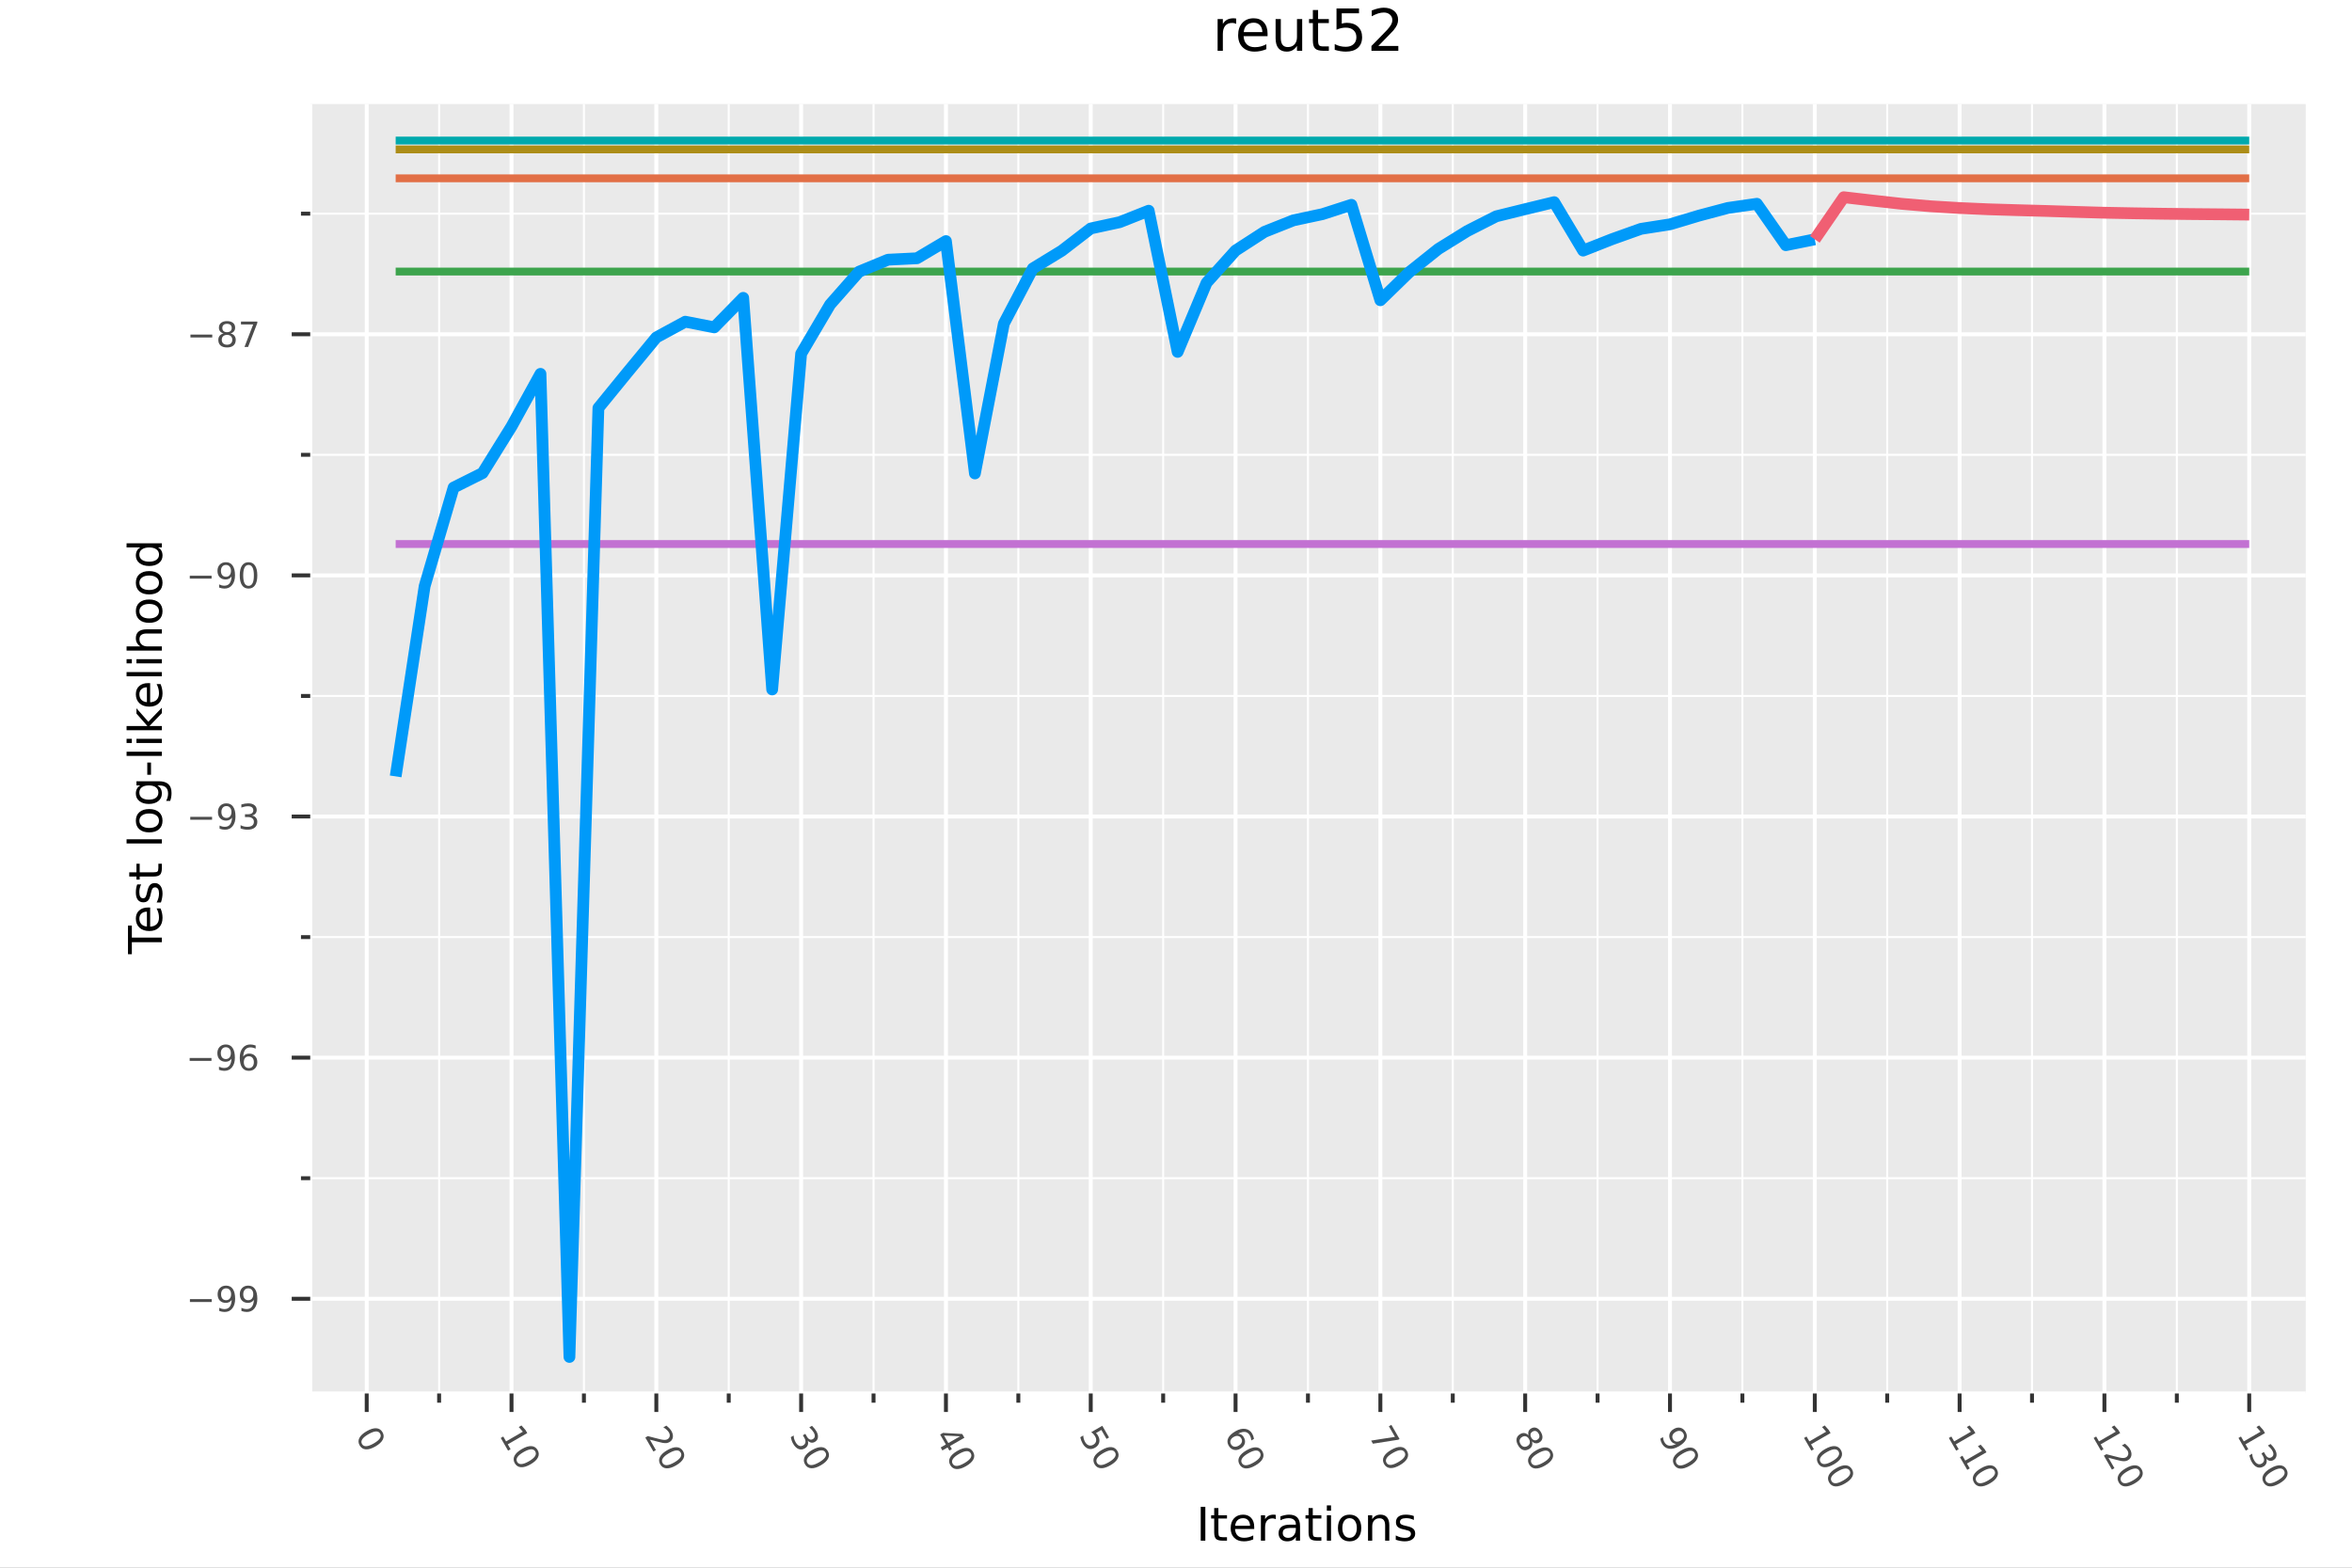 <?xml version="1.0" encoding="utf-8"?>
<svg xmlns="http://www.w3.org/2000/svg" xmlns:xlink="http://www.w3.org/1999/xlink" width="600" height="400" viewBox="0 0 2400 1600">
<rect x="0" y="0" width="2400" height="1600" fill="#808080" stroke="none"/>
<defs>
  <clipPath id="clip640">
    <rect x="0" y="0" width="2400" height="1600"/>
  </clipPath>
</defs>
<path clip-path="url(#clip640)" d="
M0 1600 L2400 1600 L2400 0 L0 0  Z
  " fill="#ffffff" fill-rule="evenodd" fill-opacity="1"/>
<defs>
  <clipPath id="clip641">
    <rect x="480" y="0" width="1681" height="1600"/>
  </clipPath>
</defs>
<path clip-path="url(#clip640)" d="
M316.564 1422.18 L2352.76 1422.18 L2352.76 106.192 L316.564 106.192  Z
  " fill="#eaeaea" fill-rule="evenodd" fill-opacity="1"/>
<defs>
  <clipPath id="clip642">
    <rect x="316" y="106" width="2037" height="1317"/>
  </clipPath>
</defs>
<polyline clip-path="url(#clip642)" style="stroke:#ffffff; stroke-linecap:butt; stroke-linejoin:round; stroke-width:4; stroke-opacity:1; fill:none" points="
  374.192,1422.18 374.192,106.192 
  "/>
<polyline clip-path="url(#clip642)" style="stroke:#ffffff; stroke-linecap:butt; stroke-linejoin:round; stroke-width:4; stroke-opacity:1; fill:none" points="
  521.956,1422.18 521.956,106.192 
  "/>
<polyline clip-path="url(#clip642)" style="stroke:#ffffff; stroke-linecap:butt; stroke-linejoin:round; stroke-width:4; stroke-opacity:1; fill:none" points="
  669.72,1422.18 669.72,106.192 
  "/>
<polyline clip-path="url(#clip642)" style="stroke:#ffffff; stroke-linecap:butt; stroke-linejoin:round; stroke-width:4; stroke-opacity:1; fill:none" points="
  817.485,1422.18 817.485,106.192 
  "/>
<polyline clip-path="url(#clip642)" style="stroke:#ffffff; stroke-linecap:butt; stroke-linejoin:round; stroke-width:4; stroke-opacity:1; fill:none" points="
  965.249,1422.18 965.249,106.192 
  "/>
<polyline clip-path="url(#clip642)" style="stroke:#ffffff; stroke-linecap:butt; stroke-linejoin:round; stroke-width:4; stroke-opacity:1; fill:none" points="
  1113.01,1422.18 1113.01,106.192 
  "/>
<polyline clip-path="url(#clip642)" style="stroke:#ffffff; stroke-linecap:butt; stroke-linejoin:round; stroke-width:4; stroke-opacity:1; fill:none" points="
  1260.78,1422.18 1260.78,106.192 
  "/>
<polyline clip-path="url(#clip642)" style="stroke:#ffffff; stroke-linecap:butt; stroke-linejoin:round; stroke-width:4; stroke-opacity:1; fill:none" points="
  1408.54,1422.18 1408.54,106.192 
  "/>
<polyline clip-path="url(#clip642)" style="stroke:#ffffff; stroke-linecap:butt; stroke-linejoin:round; stroke-width:4; stroke-opacity:1; fill:none" points="
  1556.31,1422.18 1556.31,106.192 
  "/>
<polyline clip-path="url(#clip642)" style="stroke:#ffffff; stroke-linecap:butt; stroke-linejoin:round; stroke-width:4; stroke-opacity:1; fill:none" points="
  1704.07,1422.18 1704.07,106.192 
  "/>
<polyline clip-path="url(#clip642)" style="stroke:#ffffff; stroke-linecap:butt; stroke-linejoin:round; stroke-width:4; stroke-opacity:1; fill:none" points="
  1851.83,1422.18 1851.83,106.192 
  "/>
<polyline clip-path="url(#clip642)" style="stroke:#ffffff; stroke-linecap:butt; stroke-linejoin:round; stroke-width:4; stroke-opacity:1; fill:none" points="
  1999.6,1422.18 1999.6,106.192 
  "/>
<polyline clip-path="url(#clip642)" style="stroke:#ffffff; stroke-linecap:butt; stroke-linejoin:round; stroke-width:4; stroke-opacity:1; fill:none" points="
  2147.36,1422.18 2147.36,106.192 
  "/>
<polyline clip-path="url(#clip642)" style="stroke:#ffffff; stroke-linecap:butt; stroke-linejoin:round; stroke-width:4; stroke-opacity:1; fill:none" points="
  2295.13,1422.18 2295.13,106.192 
  "/>
<polyline clip-path="url(#clip642)" style="stroke:#ffffff; stroke-linecap:butt; stroke-linejoin:round; stroke-width:2; stroke-opacity:1; fill:none" points="
  448.074,1422.18 448.074,106.192 
  "/>
<polyline clip-path="url(#clip642)" style="stroke:#ffffff; stroke-linecap:butt; stroke-linejoin:round; stroke-width:2; stroke-opacity:1; fill:none" points="
  595.838,1422.18 595.838,106.192 
  "/>
<polyline clip-path="url(#clip642)" style="stroke:#ffffff; stroke-linecap:butt; stroke-linejoin:round; stroke-width:2; stroke-opacity:1; fill:none" points="
  743.603,1422.18 743.603,106.192 
  "/>
<polyline clip-path="url(#clip642)" style="stroke:#ffffff; stroke-linecap:butt; stroke-linejoin:round; stroke-width:2; stroke-opacity:1; fill:none" points="
  891.367,1422.18 891.367,106.192 
  "/>
<polyline clip-path="url(#clip642)" style="stroke:#ffffff; stroke-linecap:butt; stroke-linejoin:round; stroke-width:2; stroke-opacity:1; fill:none" points="
  1039.13,1422.18 1039.13,106.192 
  "/>
<polyline clip-path="url(#clip642)" style="stroke:#ffffff; stroke-linecap:butt; stroke-linejoin:round; stroke-width:2; stroke-opacity:1; fill:none" points="
  1186.9,1422.18 1186.9,106.192 
  "/>
<polyline clip-path="url(#clip642)" style="stroke:#ffffff; stroke-linecap:butt; stroke-linejoin:round; stroke-width:2; stroke-opacity:1; fill:none" points="
  1334.66,1422.18 1334.66,106.192 
  "/>
<polyline clip-path="url(#clip642)" style="stroke:#ffffff; stroke-linecap:butt; stroke-linejoin:round; stroke-width:2; stroke-opacity:1; fill:none" points="
  1482.42,1422.18 1482.42,106.192 
  "/>
<polyline clip-path="url(#clip642)" style="stroke:#ffffff; stroke-linecap:butt; stroke-linejoin:round; stroke-width:2; stroke-opacity:1; fill:none" points="
  1630.19,1422.18 1630.19,106.192 
  "/>
<polyline clip-path="url(#clip642)" style="stroke:#ffffff; stroke-linecap:butt; stroke-linejoin:round; stroke-width:2; stroke-opacity:1; fill:none" points="
  1777.95,1422.18 1777.95,106.192 
  "/>
<polyline clip-path="url(#clip642)" style="stroke:#ffffff; stroke-linecap:butt; stroke-linejoin:round; stroke-width:2; stroke-opacity:1; fill:none" points="
  1925.72,1422.18 1925.72,106.192 
  "/>
<polyline clip-path="url(#clip642)" style="stroke:#ffffff; stroke-linecap:butt; stroke-linejoin:round; stroke-width:2; stroke-opacity:1; fill:none" points="
  2073.48,1422.18 2073.48,106.192 
  "/>
<polyline clip-path="url(#clip642)" style="stroke:#ffffff; stroke-linecap:butt; stroke-linejoin:round; stroke-width:2; stroke-opacity:1; fill:none" points="
  2221.25,1422.18 2221.25,106.192 
  "/>
<polyline clip-path="url(#clip640)" style="stroke:#ffffff; stroke-linecap:butt; stroke-linejoin:round; stroke-width:4; stroke-opacity:1; fill:none" points="
  316.564,1422.18 2352.76,1422.18 
  "/>
<polyline clip-path="url(#clip640)" style="stroke:#333333; stroke-linecap:butt; stroke-linejoin:round; stroke-width:4; stroke-opacity:1; fill:none" points="
  374.192,1422.18 374.192,1441.07 
  "/>
<polyline clip-path="url(#clip640)" style="stroke:#333333; stroke-linecap:butt; stroke-linejoin:round; stroke-width:4; stroke-opacity:1; fill:none" points="
  521.956,1422.18 521.956,1441.07 
  "/>
<polyline clip-path="url(#clip640)" style="stroke:#333333; stroke-linecap:butt; stroke-linejoin:round; stroke-width:4; stroke-opacity:1; fill:none" points="
  669.72,1422.18 669.72,1441.07 
  "/>
<polyline clip-path="url(#clip640)" style="stroke:#333333; stroke-linecap:butt; stroke-linejoin:round; stroke-width:4; stroke-opacity:1; fill:none" points="
  817.485,1422.18 817.485,1441.07 
  "/>
<polyline clip-path="url(#clip640)" style="stroke:#333333; stroke-linecap:butt; stroke-linejoin:round; stroke-width:4; stroke-opacity:1; fill:none" points="
  965.249,1422.18 965.249,1441.07 
  "/>
<polyline clip-path="url(#clip640)" style="stroke:#333333; stroke-linecap:butt; stroke-linejoin:round; stroke-width:4; stroke-opacity:1; fill:none" points="
  1113.01,1422.18 1113.01,1441.07 
  "/>
<polyline clip-path="url(#clip640)" style="stroke:#333333; stroke-linecap:butt; stroke-linejoin:round; stroke-width:4; stroke-opacity:1; fill:none" points="
  1260.78,1422.18 1260.78,1441.07 
  "/>
<polyline clip-path="url(#clip640)" style="stroke:#333333; stroke-linecap:butt; stroke-linejoin:round; stroke-width:4; stroke-opacity:1; fill:none" points="
  1408.54,1422.18 1408.54,1441.07 
  "/>
<polyline clip-path="url(#clip640)" style="stroke:#333333; stroke-linecap:butt; stroke-linejoin:round; stroke-width:4; stroke-opacity:1; fill:none" points="
  1556.31,1422.18 1556.31,1441.07 
  "/>
<polyline clip-path="url(#clip640)" style="stroke:#333333; stroke-linecap:butt; stroke-linejoin:round; stroke-width:4; stroke-opacity:1; fill:none" points="
  1704.07,1422.18 1704.07,1441.07 
  "/>
<polyline clip-path="url(#clip640)" style="stroke:#333333; stroke-linecap:butt; stroke-linejoin:round; stroke-width:4; stroke-opacity:1; fill:none" points="
  1851.83,1422.18 1851.83,1441.07 
  "/>
<polyline clip-path="url(#clip640)" style="stroke:#333333; stroke-linecap:butt; stroke-linejoin:round; stroke-width:4; stroke-opacity:1; fill:none" points="
  1999.6,1422.18 1999.6,1441.07 
  "/>
<polyline clip-path="url(#clip640)" style="stroke:#333333; stroke-linecap:butt; stroke-linejoin:round; stroke-width:4; stroke-opacity:1; fill:none" points="
  2147.36,1422.18 2147.36,1441.07 
  "/>
<polyline clip-path="url(#clip640)" style="stroke:#333333; stroke-linecap:butt; stroke-linejoin:round; stroke-width:4; stroke-opacity:1; fill:none" points="
  2295.13,1422.18 2295.13,1441.07 
  "/>
<polyline clip-path="url(#clip640)" style="stroke:#333333; stroke-linecap:butt; stroke-linejoin:round; stroke-width:4; stroke-opacity:1; fill:none" points="
  448.074,1422.18 448.074,1431.63 
  "/>
<polyline clip-path="url(#clip640)" style="stroke:#333333; stroke-linecap:butt; stroke-linejoin:round; stroke-width:4; stroke-opacity:1; fill:none" points="
  595.838,1422.18 595.838,1431.63 
  "/>
<polyline clip-path="url(#clip640)" style="stroke:#333333; stroke-linecap:butt; stroke-linejoin:round; stroke-width:4; stroke-opacity:1; fill:none" points="
  743.603,1422.18 743.603,1431.63 
  "/>
<polyline clip-path="url(#clip640)" style="stroke:#333333; stroke-linecap:butt; stroke-linejoin:round; stroke-width:4; stroke-opacity:1; fill:none" points="
  891.367,1422.18 891.367,1431.63 
  "/>
<polyline clip-path="url(#clip640)" style="stroke:#333333; stroke-linecap:butt; stroke-linejoin:round; stroke-width:4; stroke-opacity:1; fill:none" points="
  1039.13,1422.18 1039.13,1431.63 
  "/>
<polyline clip-path="url(#clip640)" style="stroke:#333333; stroke-linecap:butt; stroke-linejoin:round; stroke-width:4; stroke-opacity:1; fill:none" points="
  1186.9,1422.18 1186.9,1431.63 
  "/>
<polyline clip-path="url(#clip640)" style="stroke:#333333; stroke-linecap:butt; stroke-linejoin:round; stroke-width:4; stroke-opacity:1; fill:none" points="
  1334.66,1422.18 1334.66,1431.63 
  "/>
<polyline clip-path="url(#clip640)" style="stroke:#333333; stroke-linecap:butt; stroke-linejoin:round; stroke-width:4; stroke-opacity:1; fill:none" points="
  1482.42,1422.18 1482.42,1431.63 
  "/>
<polyline clip-path="url(#clip640)" style="stroke:#333333; stroke-linecap:butt; stroke-linejoin:round; stroke-width:4; stroke-opacity:1; fill:none" points="
  1630.19,1422.18 1630.19,1431.63 
  "/>
<polyline clip-path="url(#clip640)" style="stroke:#333333; stroke-linecap:butt; stroke-linejoin:round; stroke-width:4; stroke-opacity:1; fill:none" points="
  1777.95,1422.18 1777.95,1431.63 
  "/>
<polyline clip-path="url(#clip640)" style="stroke:#333333; stroke-linecap:butt; stroke-linejoin:round; stroke-width:4; stroke-opacity:1; fill:none" points="
  1925.72,1422.18 1925.72,1431.63 
  "/>
<polyline clip-path="url(#clip640)" style="stroke:#333333; stroke-linecap:butt; stroke-linejoin:round; stroke-width:4; stroke-opacity:1; fill:none" points="
  2073.48,1422.18 2073.48,1431.63 
  "/>
<polyline clip-path="url(#clip640)" style="stroke:#333333; stroke-linecap:butt; stroke-linejoin:round; stroke-width:4; stroke-opacity:1; fill:none" points="
  2221.25,1422.18 2221.25,1431.63 
  "/>
<path clip-path="url(#clip640)" d="M387.895 1463.13 Q386.541 1460.78 383.54 1460.93 Q380.562 1461.09 375.931 1463.76 Q371.316 1466.43 369.677 1468.94 Q368.063 1471.45 369.417 1473.8 Q370.78 1476.16 373.757 1476 Q376.758 1475.85 381.374 1473.19 Q386.005 1470.52 387.62 1468 Q389.258 1465.49 387.895 1463.13 M390.301 1461.74 Q392.479 1465.51 390.633 1469.23 Q388.811 1472.94 383.128 1476.23 Q377.459 1479.5 373.313 1479.23 Q369.19 1478.96 367.011 1475.19 Q364.832 1471.41 366.655 1467.69 Q368.501 1463.98 374.169 1460.71 Q379.853 1457.43 383.975 1457.69 Q388.122 1457.97 390.301 1461.74 Z" fill="#4c4c4c" fill-rule="evenodd" fill-opacity="1" /><path clip-path="url(#clip640)" d="M513.54 1466.14 L516.405 1471.1 L533.53 1461.21 L529.331 1456.44 L532.097 1454.84 L536.279 1459.58 L538.032 1462.62 L518.141 1474.11 L521.005 1479.07 L518.449 1480.54 L510.984 1467.61 L513.54 1466.14 Z" fill="#4c4c4c" fill-rule="evenodd" fill-opacity="1" /><path clip-path="url(#clip640)" d="M546.189 1481.37 Q544.835 1479.02 541.833 1479.17 Q538.856 1479.33 534.225 1482 Q529.609 1484.66 527.971 1487.17 Q526.357 1489.69 527.711 1492.04 Q529.074 1494.4 532.051 1494.24 Q535.052 1494.09 539.668 1491.43 Q544.299 1488.75 545.913 1486.24 Q547.552 1483.73 546.189 1481.37 M548.594 1479.98 Q550.773 1483.75 548.927 1487.46 Q547.105 1491.18 541.421 1494.46 Q535.753 1497.74 531.607 1497.46 Q527.484 1497.2 525.305 1493.42 Q523.126 1489.65 524.949 1485.93 Q526.795 1482.22 532.463 1478.95 Q538.146 1475.67 542.269 1475.93 Q546.416 1476.2 548.594 1479.98 Z" fill="#4c4c4c" fill-rule="evenodd" fill-opacity="1" /><path clip-path="url(#clip640)" d="M663.162 1469.35 L669.282 1479.95 L666.726 1481.43 L658.497 1467.18 L661.053 1465.7 Q663.84 1466.4 668.566 1467.64 Q673.315 1468.89 674.63 1469.15 Q677.111 1469.66 678.568 1469.58 Q680.05 1469.51 681.147 1468.87 Q682.936 1467.84 683.335 1465.93 Q683.742 1464.03 682.579 1462.01 Q681.754 1460.59 680.338 1459.28 Q678.93 1457.99 676.881 1456.76 L679.948 1454.99 Q681.744 1456.4 683.04 1457.78 Q684.336 1459.15 685.1 1460.48 Q687.114 1463.97 686.568 1467.05 Q686.022 1470.13 683.105 1471.81 Q681.722 1472.61 680.17 1472.81 Q678.642 1473.01 676.168 1472.61 Q675.515 1472.49 672.262 1471.68 Q669.024 1470.86 663.162 1469.35 Z" fill="#4c4c4c" fill-rule="evenodd" fill-opacity="1" /><path clip-path="url(#clip640)" d="M694.604 1482.49 Q693.25 1480.15 690.249 1480.3 Q687.271 1480.45 682.641 1483.13 Q678.025 1485.79 676.386 1488.3 Q674.772 1490.82 676.126 1493.16 Q677.489 1495.52 680.466 1495.37 Q683.467 1495.22 688.083 1492.55 Q692.714 1489.88 694.329 1487.36 Q695.967 1484.86 694.604 1482.49 M697.01 1481.11 Q699.189 1484.88 697.342 1488.59 Q695.52 1492.31 689.837 1495.59 Q684.168 1498.86 680.022 1498.59 Q675.899 1498.33 673.72 1494.55 Q671.542 1490.78 673.364 1487.06 Q675.21 1483.35 680.878 1480.08 Q686.562 1476.79 690.684 1477.06 Q694.831 1477.33 697.01 1481.11 Z" fill="#4c4c4c" fill-rule="evenodd" fill-opacity="1" /><path clip-path="url(#clip640)" d="M824.224 1470.34 Q825.016 1472.79 824.246 1474.86 Q823.484 1476.94 821.319 1478.19 Q817.997 1480.11 814.858 1478.87 Q811.719 1477.64 809.289 1473.43 Q808.473 1472.01 807.89 1470.35 Q807.302 1468.7 806.938 1466.79 L809.87 1465.09 Q809.862 1466.78 810.354 1468.5 Q810.846 1470.22 811.792 1471.86 Q813.442 1474.72 815.429 1475.56 Q817.424 1476.41 819.574 1475.17 Q821.559 1474.02 821.864 1471.98 Q822.193 1469.95 820.761 1467.47 L819.251 1464.85 L821.747 1463.41 L823.326 1466.14 Q824.62 1468.38 826.193 1469.06 Q827.781 1469.73 829.464 1468.76 Q831.193 1467.76 831.399 1465.99 Q831.628 1464.24 830.308 1461.95 Q829.588 1460.71 828.493 1459.43 Q827.397 1458.16 825.836 1456.78 L828.543 1455.21 Q830.022 1456.67 831.131 1458.03 Q832.248 1459.41 833.021 1460.75 Q835.017 1464.21 834.602 1467.13 Q834.201 1470.05 831.525 1471.6 Q829.661 1472.67 827.751 1472.35 Q825.857 1472.02 824.224 1470.34 Z" fill="#4c4c4c" fill-rule="evenodd" fill-opacity="1" /><path clip-path="url(#clip640)" d="M842.316 1482.4 Q840.962 1480.06 837.961 1480.21 Q834.984 1480.36 830.353 1483.04 Q825.737 1485.7 824.099 1488.21 Q822.484 1490.73 823.838 1493.07 Q825.201 1495.43 828.179 1495.28 Q831.18 1495.13 835.795 1492.46 Q840.426 1489.79 842.041 1487.27 Q843.679 1484.76 842.316 1482.4 M844.722 1481.02 Q846.901 1484.79 845.055 1488.5 Q843.232 1492.22 837.549 1495.5 Q831.881 1498.77 827.734 1498.5 Q823.611 1498.24 821.433 1494.46 Q819.254 1490.69 821.076 1486.97 Q822.922 1483.26 828.591 1479.98 Q834.274 1476.7 838.397 1476.97 Q842.543 1477.24 844.722 1481.02 Z" fill="#4c4c4c" fill-rule="evenodd" fill-opacity="1" /><path clip-path="url(#clip640)" d="M979.677 1465.88 L963.267 1465.13 L967.694 1472.8 L979.677 1465.88 M981.863 1463.55 L984.068 1467.37 L969.439 1475.82 L971.288 1479.02 L968.762 1480.48 L966.913 1477.28 L961.621 1480.33 L959.876 1477.31 L965.168 1474.25 L959.318 1464.12 L962.25 1462.43 L981.863 1463.55 Z" fill="#4c4c4c" fill-rule="evenodd" fill-opacity="1" /><path clip-path="url(#clip640)" d="M990.567 1483.25 Q989.213 1480.9 986.211 1481.05 Q983.234 1481.21 978.603 1483.88 Q973.987 1486.54 972.349 1489.05 Q970.734 1491.57 972.089 1493.91 Q973.451 1496.28 976.429 1496.12 Q979.43 1495.97 984.046 1493.31 Q988.677 1490.63 990.291 1488.12 Q991.93 1485.61 990.567 1483.25 M992.972 1481.86 Q995.151 1485.63 993.305 1489.34 Q991.483 1493.06 985.799 1496.34 Q980.131 1499.62 975.985 1499.34 Q971.862 1499.08 969.683 1495.3 Q967.504 1491.53 969.327 1487.81 Q971.173 1484.1 976.841 1480.83 Q982.524 1477.55 986.647 1477.81 Q990.794 1478.08 992.972 1481.86 Z" fill="#4c4c4c" fill-rule="evenodd" fill-opacity="1" /><path clip-path="url(#clip640)" d="M1124.78 1455.16 L1131.67 1467.09 L1129.11 1468.56 L1123.83 1459.42 L1118.33 1462.6 Q1118.94 1463.13 1119.43 1463.73 Q1119.93 1464.32 1120.31 1464.98 Q1122.48 1468.74 1121.69 1472.13 Q1120.9 1475.51 1117.38 1477.54 Q1113.75 1479.63 1110.44 1478.54 Q1107.13 1477.44 1104.77 1473.34 Q1103.95 1471.92 1103.34 1470.31 Q1102.74 1468.71 1102.32 1466.87 L1105.37 1465.11 Q1105.41 1466.89 1105.89 1468.54 Q1106.36 1470.19 1107.29 1471.8 Q1108.79 1474.4 1111.03 1475.13 Q1113.28 1475.86 1115.62 1474.51 Q1117.97 1473.15 1118.46 1470.84 Q1118.95 1468.53 1117.45 1465.93 Q1116.75 1464.72 1115.77 1463.65 Q1114.81 1462.61 1113.51 1461.67 L1124.78 1455.16 Z" fill="#4c4c4c" fill-rule="evenodd" fill-opacity="1" /><path clip-path="url(#clip640)" d="M1137.83 1482.37 Q1136.47 1480.03 1133.47 1480.18 Q1130.49 1480.33 1125.86 1483.01 Q1121.25 1485.67 1119.61 1488.18 Q1118 1490.7 1119.35 1493.04 Q1120.71 1495.4 1123.69 1495.25 Q1126.69 1495.1 1131.31 1492.43 Q1135.94 1489.76 1137.55 1487.24 Q1139.19 1484.73 1137.83 1482.37 M1140.23 1480.99 Q1142.41 1484.76 1140.57 1488.47 Q1138.74 1492.19 1133.06 1495.47 Q1127.39 1498.74 1123.25 1498.47 Q1119.12 1498.21 1116.94 1494.43 Q1114.77 1490.66 1116.59 1486.94 Q1118.43 1483.23 1124.1 1479.95 Q1129.79 1476.67 1133.91 1476.94 Q1138.05 1477.21 1140.23 1480.99 Z" fill="#4c4c4c" fill-rule="evenodd" fill-opacity="1" /><path clip-path="url(#clip640)" d="M1266.61 1468.01 Q1265.43 1465.97 1263.34 1465.57 Q1261.26 1465.19 1258.82 1466.6 Q1256.4 1467.99 1255.67 1470 Q1254.97 1472.01 1256.15 1474.05 Q1257.33 1476.1 1259.41 1476.48 Q1261.52 1476.87 1263.94 1475.47 Q1266.38 1474.06 1267.08 1472.05 Q1267.8 1470.06 1266.61 1468.01 M1279.61 1468.55 L1276.85 1470.14 Q1276.73 1468.69 1276.34 1467.35 Q1275.95 1466.03 1275.29 1464.89 Q1273.56 1461.88 1270.61 1461.46 Q1267.67 1461.05 1263.43 1463.19 Q1265.25 1463.33 1266.72 1464.26 Q1268.2 1465.19 1269.12 1466.8 Q1271.08 1470.19 1270.15 1473.33 Q1269.24 1476.48 1265.71 1478.52 Q1262.25 1480.52 1258.98 1479.68 Q1255.71 1478.84 1253.74 1475.44 Q1251.5 1471.55 1253.28 1467.77 Q1255.09 1463.98 1260.76 1460.71 Q1266.08 1457.64 1270.69 1458.34 Q1275.32 1459.03 1277.78 1463.29 Q1278.44 1464.43 1278.88 1465.72 Q1279.33 1467.02 1279.61 1468.55 Z" fill="#4c4c4c" fill-rule="evenodd" fill-opacity="1" /><path clip-path="url(#clip640)" d="M1285.72 1482.6 Q1284.37 1480.25 1281.37 1480.4 Q1278.39 1480.56 1273.76 1483.23 Q1269.14 1485.9 1267.5 1488.41 Q1265.89 1490.92 1267.24 1493.27 Q1268.61 1495.63 1271.58 1495.47 Q1274.59 1495.32 1279.2 1492.66 Q1283.83 1489.99 1285.45 1487.47 Q1287.08 1484.96 1285.72 1482.6 M1288.13 1481.21 Q1290.31 1484.98 1288.46 1488.7 Q1286.64 1492.42 1280.95 1495.7 Q1275.29 1498.97 1271.14 1498.7 Q1267.02 1498.43 1264.84 1494.66 Q1262.66 1490.88 1264.48 1487.16 Q1266.33 1483.45 1272 1480.18 Q1277.68 1476.9 1281.8 1477.16 Q1285.95 1477.44 1288.13 1481.21 Z" fill="#4c4c4c" fill-rule="evenodd" fill-opacity="1" /><path clip-path="url(#clip640)" d="M1419.77 1454.22 L1428.1 1468.65 L1426.81 1469.4 L1400.95 1473.46 L1399.12 1470.29 L1423.43 1466.47 L1417.21 1455.69 L1419.77 1454.22 Z" fill="#4c4c4c" fill-rule="evenodd" fill-opacity="1" /><path clip-path="url(#clip640)" d="M1433.27 1482.22 Q1431.92 1479.88 1428.91 1480.03 Q1425.94 1480.18 1421.31 1482.86 Q1416.69 1485.52 1415.05 1488.03 Q1413.44 1490.55 1414.79 1492.89 Q1416.15 1495.25 1419.13 1495.1 Q1422.13 1494.95 1426.75 1492.28 Q1431.38 1489.61 1432.99 1487.09 Q1434.63 1484.58 1433.27 1482.22 M1435.68 1480.84 Q1437.85 1484.61 1436.01 1488.32 Q1434.19 1492.04 1428.5 1495.32 Q1422.83 1498.59 1418.69 1498.32 Q1414.56 1498.06 1412.39 1494.28 Q1410.21 1490.51 1412.03 1486.79 Q1413.88 1483.08 1419.54 1479.8 Q1425.23 1476.52 1429.35 1476.79 Q1433.5 1477.06 1435.68 1480.84 Z" fill="#4c4c4c" fill-rule="evenodd" fill-opacity="1" /><path clip-path="url(#clip640)" d="M1560.19 1468.72 Q1558.94 1466.56 1557.06 1465.98 Q1555.19 1465.41 1553.16 1466.58 Q1551.13 1467.76 1550.68 1469.66 Q1550.25 1471.57 1551.5 1473.74 Q1552.75 1475.9 1554.62 1476.48 Q1556.52 1477.05 1558.53 1475.89 Q1560.56 1474.72 1561 1472.8 Q1561.45 1470.9 1560.19 1468.72 M1559.73 1464.94 Q1559.08 1462.7 1559.78 1460.83 Q1560.5 1458.98 1562.42 1457.87 Q1565.11 1456.31 1567.78 1457.32 Q1570.45 1458.34 1572.38 1461.68 Q1574.32 1465.03 1573.85 1467.85 Q1573.39 1470.66 1570.7 1472.21 Q1568.78 1473.32 1566.81 1473 Q1564.84 1472.69 1563.24 1471.03 Q1564 1473.52 1563.21 1475.59 Q1562.44 1477.69 1560.29 1478.93 Q1557.02 1480.81 1554.12 1479.82 Q1551.24 1478.84 1549.09 1475.13 Q1546.95 1471.41 1547.54 1468.41 Q1548.13 1465.41 1551.4 1463.53 Q1553.55 1462.29 1555.75 1462.66 Q1557.95 1463.04 1559.73 1464.94 M1563.88 1461.06 Q1562.14 1462.06 1561.78 1463.71 Q1561.44 1465.37 1562.58 1467.34 Q1563.71 1469.29 1565.32 1469.83 Q1566.94 1470.38 1568.68 1469.37 Q1570.42 1468.36 1570.76 1466.69 Q1571.1 1465.02 1569.97 1463.07 Q1568.84 1461.1 1567.23 1460.57 Q1565.62 1460.05 1563.88 1461.06 Z" fill="#4c4c4c" fill-rule="evenodd" fill-opacity="1" /><path clip-path="url(#clip640)" d="M1581.29 1482.66 Q1579.93 1480.31 1576.93 1480.46 Q1573.95 1480.62 1569.32 1483.29 Q1564.71 1485.96 1563.07 1488.47 Q1561.45 1490.98 1562.81 1493.33 Q1564.17 1495.69 1567.15 1495.53 Q1570.15 1495.38 1574.76 1492.72 Q1579.4 1490.05 1581.01 1487.53 Q1582.65 1485.02 1581.29 1482.66 M1583.69 1481.27 Q1585.87 1485.04 1584.02 1488.76 Q1582.2 1492.48 1576.52 1495.76 Q1570.85 1499.03 1566.7 1498.76 Q1562.58 1498.49 1560.4 1494.72 Q1558.22 1490.94 1560.05 1487.23 Q1561.89 1483.51 1567.56 1480.24 Q1573.24 1476.96 1577.37 1477.23 Q1581.51 1477.5 1583.69 1481.27 Z" fill="#4c4c4c" fill-rule="evenodd" fill-opacity="1" /><path clip-path="url(#clip640)" d="M1694.15 1468.35 L1696.91 1466.75 Q1697.03 1468.21 1697.42 1469.55 Q1697.81 1470.88 1698.47 1472.01 Q1700.2 1475.02 1703.13 1475.43 Q1706.08 1475.86 1710.33 1473.7 Q1708.53 1473.58 1707.07 1472.64 Q1705.6 1471.7 1704.66 1470.08 Q1702.72 1466.71 1703.61 1463.57 Q1704.53 1460.43 1708.06 1458.39 Q1711.52 1456.4 1714.79 1457.23 Q1718.06 1458.07 1720.02 1461.47 Q1722.27 1465.36 1720.46 1469.14 Q1718.67 1472.91 1712.99 1476.2 Q1707.68 1479.26 1703.05 1478.57 Q1698.44 1477.88 1695.99 1473.62 Q1695.33 1472.48 1694.88 1471.18 Q1694.42 1469.87 1694.15 1468.35 M1707.15 1468.9 Q1708.33 1470.95 1710.42 1471.33 Q1712.51 1471.72 1714.95 1470.32 Q1717.37 1468.92 1718.07 1466.91 Q1718.8 1464.9 1717.62 1462.86 Q1716.44 1460.81 1714.33 1460.43 Q1712.25 1460.05 1709.82 1461.44 Q1707.39 1462.85 1706.68 1464.85 Q1705.97 1466.86 1707.15 1468.9 Z" fill="#4c4c4c" fill-rule="evenodd" fill-opacity="1" /><path clip-path="url(#clip640)" d="M1729.14 1482.81 Q1727.78 1480.46 1724.78 1480.61 Q1721.8 1480.77 1717.17 1483.44 Q1712.56 1486.11 1710.92 1488.62 Q1709.3 1491.13 1710.66 1493.48 Q1712.02 1495.84 1715 1495.68 Q1718 1495.53 1722.62 1492.87 Q1727.25 1490.2 1728.86 1487.68 Q1730.5 1485.17 1729.14 1482.81 M1731.54 1481.42 Q1733.72 1485.2 1731.87 1488.91 Q1730.05 1492.63 1724.37 1495.91 Q1718.7 1499.18 1714.55 1498.91 Q1710.43 1498.64 1708.25 1494.87 Q1706.07 1491.09 1707.9 1487.38 Q1709.74 1483.66 1715.41 1480.39 Q1721.09 1477.11 1725.22 1477.38 Q1729.36 1477.65 1731.54 1481.42 Z" fill="#4c4c4c" fill-rule="evenodd" fill-opacity="1" /><path clip-path="url(#clip640)" d="M1843.42 1466.14 L1846.28 1471.1 L1863.41 1461.21 L1859.21 1456.44 L1861.98 1454.84 L1866.16 1459.58 L1867.91 1462.62 L1848.02 1474.11 L1850.88 1479.07 L1848.33 1480.54 L1840.86 1467.61 L1843.42 1466.14 Z" fill="#4c4c4c" fill-rule="evenodd" fill-opacity="1" /><path clip-path="url(#clip640)" d="M1876.07 1481.37 Q1874.71 1479.02 1871.71 1479.17 Q1868.73 1479.33 1864.1 1482 Q1859.49 1484.66 1857.85 1487.17 Q1856.24 1489.69 1857.59 1492.04 Q1858.95 1494.4 1861.93 1494.24 Q1864.93 1494.09 1869.55 1491.43 Q1874.18 1488.75 1875.79 1486.24 Q1877.43 1483.73 1876.07 1481.37 M1878.47 1479.98 Q1880.65 1483.75 1878.81 1487.46 Q1876.98 1491.18 1871.3 1494.46 Q1865.63 1497.74 1861.49 1497.46 Q1857.36 1497.2 1855.18 1493.42 Q1853 1489.65 1854.83 1485.93 Q1856.67 1482.22 1862.34 1478.95 Q1868.03 1475.67 1872.15 1475.93 Q1876.29 1476.2 1878.47 1479.98 Z" fill="#4c4c4c" fill-rule="evenodd" fill-opacity="1" /><path clip-path="url(#clip640)" d="M1887.38 1500.96 Q1886.02 1498.61 1883.02 1498.76 Q1880.05 1498.92 1875.41 1501.59 Q1870.8 1504.26 1869.16 1506.76 Q1867.55 1509.28 1868.9 1511.63 Q1870.26 1513.99 1873.24 1513.83 Q1876.24 1513.68 1880.86 1511.02 Q1885.49 1508.34 1887.1 1505.83 Q1888.74 1503.32 1887.38 1500.96 M1889.78 1499.57 Q1891.96 1503.34 1890.12 1507.05 Q1888.29 1510.77 1882.61 1514.05 Q1876.94 1517.33 1872.8 1517.05 Q1868.67 1516.79 1866.49 1513.01 Q1864.32 1509.24 1866.14 1505.52 Q1867.98 1501.81 1873.65 1498.54 Q1879.34 1495.26 1883.46 1495.52 Q1887.61 1495.8 1889.78 1499.57 Z" fill="#4c4c4c" fill-rule="evenodd" fill-opacity="1" /><path clip-path="url(#clip640)" d="M1991.18 1466.14 L1994.05 1471.1 L2011.17 1461.21 L2006.97 1456.44 L2009.74 1454.84 L2013.92 1459.58 L2015.68 1462.62 L1995.78 1474.11 L1998.65 1479.07 L1996.09 1480.54 L1988.63 1467.61 L1991.18 1466.14 Z" fill="#4c4c4c" fill-rule="evenodd" fill-opacity="1" /><path clip-path="url(#clip640)" d="M2002.49 1485.73 L2005.36 1490.69 L2022.48 1480.8 L2018.28 1476.03 L2021.05 1474.43 L2025.23 1479.18 L2026.99 1482.21 L2007.09 1493.7 L2009.96 1498.66 L2007.4 1500.13 L1999.94 1487.2 L2002.49 1485.73 Z" fill="#4c4c4c" fill-rule="evenodd" fill-opacity="1" /><path clip-path="url(#clip640)" d="M2035.14 1500.96 Q2033.79 1498.61 2030.79 1498.76 Q2027.81 1498.92 2023.18 1501.59 Q2018.56 1504.26 2016.92 1506.76 Q2015.31 1509.28 2016.66 1511.63 Q2018.03 1513.99 2021 1513.83 Q2024.01 1513.68 2028.62 1511.02 Q2033.25 1508.34 2034.87 1505.83 Q2036.51 1503.32 2035.14 1500.96 M2037.55 1499.57 Q2039.73 1503.34 2037.88 1507.05 Q2036.06 1510.77 2030.38 1514.05 Q2024.71 1517.33 2020.56 1517.05 Q2016.44 1516.79 2014.26 1513.01 Q2012.08 1509.24 2013.9 1505.52 Q2015.75 1501.81 2021.42 1498.54 Q2027.1 1495.26 2031.22 1495.52 Q2035.37 1495.8 2037.55 1499.57 Z" fill="#4c4c4c" fill-rule="evenodd" fill-opacity="1" /><path clip-path="url(#clip640)" d="M2138.95 1466.14 L2141.81 1471.1 L2158.94 1461.21 L2154.74 1456.44 L2157.5 1454.84 L2161.69 1459.58 L2163.44 1462.62 L2143.55 1474.11 L2146.41 1479.07 L2143.86 1480.54 L2136.39 1467.61 L2138.95 1466.14 Z" fill="#4c4c4c" fill-rule="evenodd" fill-opacity="1" /><path clip-path="url(#clip640)" d="M2151.46 1487.82 L2157.58 1498.42 L2155.03 1499.89 L2146.8 1485.64 L2149.36 1484.16 Q2152.14 1484.86 2156.87 1486.1 Q2161.62 1487.35 2162.93 1487.61 Q2165.41 1488.12 2166.87 1488.04 Q2168.35 1487.97 2169.45 1487.34 Q2171.24 1486.3 2171.64 1484.39 Q2172.04 1482.49 2170.88 1480.48 Q2170.06 1479.05 2168.64 1477.74 Q2167.23 1476.45 2165.18 1475.23 L2168.25 1473.46 Q2170.05 1474.86 2171.34 1476.24 Q2172.64 1477.62 2173.4 1478.94 Q2175.42 1482.43 2174.87 1485.51 Q2174.32 1488.59 2171.41 1490.28 Q2170.02 1491.08 2168.47 1491.27 Q2166.94 1491.47 2164.47 1491.07 Q2163.82 1490.95 2160.56 1490.14 Q2157.33 1489.32 2151.46 1487.82 Z" fill="#4c4c4c" fill-rule="evenodd" fill-opacity="1" /><path clip-path="url(#clip640)" d="M2182.91 1500.96 Q2181.55 1498.61 2178.55 1498.76 Q2175.57 1498.92 2170.94 1501.59 Q2166.33 1504.26 2164.69 1506.76 Q2163.07 1509.28 2164.43 1511.63 Q2165.79 1513.99 2168.77 1513.83 Q2171.77 1513.68 2176.39 1511.02 Q2181.02 1508.34 2182.63 1505.83 Q2184.27 1503.32 2182.91 1500.96 M2185.31 1499.57 Q2187.49 1503.34 2185.65 1507.05 Q2183.82 1510.77 2178.14 1514.05 Q2172.47 1517.33 2168.32 1517.05 Q2164.2 1516.79 2162.02 1513.01 Q2159.84 1509.24 2161.67 1505.52 Q2163.51 1501.81 2169.18 1498.54 Q2174.86 1495.26 2178.99 1495.52 Q2183.13 1495.8 2185.31 1499.57 Z" fill="#4c4c4c" fill-rule="evenodd" fill-opacity="1" /><path clip-path="url(#clip640)" d="M2286.71 1466.14 L2289.58 1471.1 L2306.7 1461.21 L2302.5 1456.44 L2305.27 1454.84 L2309.45 1459.58 L2311.2 1462.62 L2291.31 1474.11 L2294.18 1479.07 L2291.62 1480.54 L2284.16 1467.61 L2286.71 1466.14 Z" fill="#4c4c4c" fill-rule="evenodd" fill-opacity="1" /><path clip-path="url(#clip640)" d="M2312.58 1488.89 Q2313.37 1491.34 2312.6 1493.41 Q2311.84 1495.49 2309.67 1496.74 Q2306.35 1498.66 2303.21 1497.43 Q2300.07 1496.19 2297.64 1491.98 Q2296.83 1490.57 2296.25 1488.9 Q2295.66 1487.25 2295.29 1485.34 L2298.22 1483.65 Q2298.22 1485.34 2298.71 1487.06 Q2299.2 1488.78 2300.15 1490.41 Q2301.8 1493.27 2303.78 1494.11 Q2305.78 1494.96 2307.93 1493.72 Q2309.91 1492.57 2310.22 1490.53 Q2310.55 1488.5 2309.12 1486.02 L2307.61 1483.4 L2310.1 1481.96 L2311.68 1484.7 Q2312.97 1486.94 2314.55 1487.61 Q2316.14 1488.28 2317.82 1487.31 Q2319.55 1486.31 2319.75 1484.55 Q2319.98 1482.79 2318.66 1480.51 Q2317.94 1479.26 2316.85 1477.99 Q2315.75 1476.71 2314.19 1475.33 L2316.9 1473.77 Q2318.38 1475.22 2319.49 1476.58 Q2320.6 1477.96 2321.38 1479.3 Q2323.37 1482.76 2322.96 1485.69 Q2322.56 1488.6 2319.88 1490.15 Q2318.02 1491.22 2316.11 1490.9 Q2314.21 1490.57 2312.58 1488.89 Z" fill="#4c4c4c" fill-rule="evenodd" fill-opacity="1" /><path clip-path="url(#clip640)" d="M2330.67 1500.96 Q2329.32 1498.61 2326.32 1498.76 Q2323.34 1498.92 2318.71 1501.59 Q2314.09 1504.26 2312.45 1506.76 Q2310.84 1509.28 2312.19 1511.63 Q2313.56 1513.99 2316.53 1513.83 Q2319.53 1513.68 2324.15 1511.02 Q2328.78 1508.34 2330.4 1505.83 Q2332.03 1503.32 2330.67 1500.96 M2333.08 1499.57 Q2335.26 1503.34 2333.41 1507.05 Q2331.59 1510.77 2325.9 1514.05 Q2320.24 1517.33 2316.09 1517.05 Q2311.97 1516.79 2309.79 1513.01 Q2307.61 1509.24 2309.43 1505.52 Q2311.28 1501.81 2316.95 1498.54 Q2322.63 1495.26 2326.75 1495.52 Q2330.9 1495.8 2333.08 1499.57 Z" fill="#4c4c4c" fill-rule="evenodd" fill-opacity="1" /><path clip-path="url(#clip640)" d="M1225.25 1537.87 L1229.93 1537.87 L1229.93 1572.43 L1225.25 1572.43 L1225.25 1537.87 Z" fill="#000000" fill-rule="evenodd" fill-opacity="1" /><path clip-path="url(#clip640)" d="M1243.26 1539.15 L1243.26 1546.51 L1252.03 1546.51 L1252.03 1549.82 L1243.26 1549.82 L1243.26 1563.89 Q1243.26 1567.06 1244.12 1567.97 Q1245 1568.87 1247.66 1568.87 L1252.03 1568.87 L1252.03 1572.43 L1247.66 1572.43 Q1242.73 1572.43 1240.85 1570.6 Q1238.98 1568.75 1238.98 1563.89 L1238.98 1549.82 L1235.85 1549.82 L1235.85 1546.51 L1238.98 1546.51 L1238.98 1539.15 L1243.26 1539.15 Z" fill="#000000" fill-rule="evenodd" fill-opacity="1" /><path clip-path="url(#clip640)" d="M1279.81 1558.41 L1279.81 1560.49 L1260.23 1560.49 Q1260.51 1564.89 1262.87 1567.2 Q1265.25 1569.49 1269.49 1569.49 Q1271.94 1569.49 1274.23 1568.89 Q1276.55 1568.29 1278.82 1567.09 L1278.82 1571.11 Q1276.52 1572.09 1274.12 1572.6 Q1271.71 1573.1 1269.23 1573.1 Q1263.03 1573.1 1259.39 1569.49 Q1255.78 1565.88 1255.78 1559.73 Q1255.78 1553.36 1259.21 1549.63 Q1262.66 1545.88 1268.49 1545.88 Q1273.72 1545.88 1276.76 1549.26 Q1279.81 1552.62 1279.81 1558.41 M1275.55 1557.16 Q1275.51 1553.66 1273.58 1551.58 Q1271.69 1549.49 1268.54 1549.49 Q1264.97 1549.49 1262.82 1551.51 Q1260.69 1553.52 1260.37 1557.18 L1275.55 1557.16 Z" fill="#000000" fill-rule="evenodd" fill-opacity="1" /><path clip-path="url(#clip640)" d="M1301.82 1550.49 Q1301.11 1550.07 1300.25 1549.89 Q1299.42 1549.68 1298.4 1549.68 Q1294.79 1549.68 1292.84 1552.04 Q1290.92 1554.38 1290.92 1558.78 L1290.92 1572.43 L1286.64 1572.43 L1286.64 1546.51 L1290.92 1546.51 L1290.92 1550.54 Q1292.26 1548.17 1294.42 1547.04 Q1296.57 1545.88 1299.65 1545.88 Q1300.09 1545.88 1300.62 1545.95 Q1301.15 1546 1301.8 1546.11 L1301.82 1550.49 Z" fill="#000000" fill-rule="evenodd" fill-opacity="1" /><path clip-path="url(#clip640)" d="M1318.07 1559.4 Q1312.91 1559.4 1310.92 1560.58 Q1308.93 1561.76 1308.93 1564.61 Q1308.93 1566.88 1310.41 1568.22 Q1311.92 1569.54 1314.49 1569.54 Q1318.03 1569.54 1320.16 1567.04 Q1322.31 1564.52 1322.31 1560.35 L1322.31 1559.4 L1318.07 1559.4 M1326.57 1557.64 L1326.57 1572.43 L1322.31 1572.43 L1322.31 1568.5 Q1320.85 1570.86 1318.68 1571.99 Q1316.5 1573.1 1313.35 1573.1 Q1309.37 1573.1 1307.01 1570.88 Q1304.67 1568.64 1304.67 1564.89 Q1304.67 1560.51 1307.59 1558.29 Q1310.53 1556.07 1316.34 1556.07 L1322.31 1556.07 L1322.31 1555.65 Q1322.31 1552.71 1320.37 1551.11 Q1318.44 1549.49 1314.95 1549.49 Q1312.73 1549.49 1310.62 1550.03 Q1308.51 1550.56 1306.57 1551.62 L1306.57 1547.69 Q1308.91 1546.79 1311.11 1546.35 Q1313.31 1545.88 1315.39 1545.88 Q1321.01 1545.88 1323.79 1548.8 Q1326.57 1551.72 1326.57 1557.64 Z" fill="#000000" fill-rule="evenodd" fill-opacity="1" /><path clip-path="url(#clip640)" d="M1339.56 1539.15 L1339.56 1546.51 L1348.33 1546.51 L1348.33 1549.82 L1339.56 1549.82 L1339.56 1563.89 Q1339.56 1567.06 1340.41 1567.97 Q1341.29 1568.87 1343.95 1568.87 L1348.33 1568.87 L1348.33 1572.43 L1343.95 1572.43 Q1339.02 1572.43 1337.15 1570.6 Q1335.27 1568.75 1335.27 1563.89 L1335.27 1549.82 L1332.15 1549.82 L1332.15 1546.51 L1335.27 1546.51 L1335.27 1539.15 L1339.56 1539.15 Z" fill="#000000" fill-rule="evenodd" fill-opacity="1" /><path clip-path="url(#clip640)" d="M1353.93 1546.51 L1358.19 1546.51 L1358.19 1572.43 L1353.93 1572.43 L1353.93 1546.51 M1353.93 1536.42 L1358.19 1536.42 L1358.19 1541.81 L1353.93 1541.81 L1353.93 1536.42 Z" fill="#000000" fill-rule="evenodd" fill-opacity="1" /><path clip-path="url(#clip640)" d="M1377.15 1549.49 Q1373.72 1549.49 1371.73 1552.18 Q1369.74 1554.84 1369.74 1559.49 Q1369.74 1564.15 1371.71 1566.83 Q1373.7 1569.49 1377.15 1569.49 Q1380.55 1569.49 1382.54 1566.81 Q1384.53 1564.12 1384.53 1559.49 Q1384.53 1554.89 1382.54 1552.2 Q1380.55 1549.49 1377.15 1549.49 M1377.15 1545.88 Q1382.7 1545.88 1385.87 1549.49 Q1389.05 1553.1 1389.05 1559.49 Q1389.05 1565.86 1385.87 1569.49 Q1382.7 1573.1 1377.15 1573.1 Q1371.57 1573.1 1368.4 1569.49 Q1365.25 1565.86 1365.25 1559.49 Q1365.25 1553.1 1368.4 1549.49 Q1371.57 1545.88 1377.15 1545.88 Z" fill="#000000" fill-rule="evenodd" fill-opacity="1" /><path clip-path="url(#clip640)" d="M1417.66 1556.79 L1417.66 1572.43 L1413.4 1572.43 L1413.4 1556.92 Q1413.4 1553.24 1411.96 1551.41 Q1410.53 1549.59 1407.66 1549.59 Q1404.21 1549.59 1402.22 1551.79 Q1400.23 1553.98 1400.23 1557.78 L1400.23 1572.43 L1395.94 1572.43 L1395.94 1546.51 L1400.23 1546.51 L1400.23 1550.54 Q1401.75 1548.2 1403.81 1547.04 Q1405.9 1545.88 1408.61 1545.88 Q1413.07 1545.88 1415.37 1548.66 Q1417.66 1551.41 1417.66 1556.79 Z" fill="#000000" fill-rule="evenodd" fill-opacity="1" /><path clip-path="url(#clip640)" d="M1442.68 1547.27 L1442.68 1551.3 Q1440.87 1550.37 1438.93 1549.91 Q1436.99 1549.45 1434.9 1549.45 Q1431.73 1549.45 1430.13 1550.42 Q1428.56 1551.39 1428.56 1553.34 Q1428.56 1554.82 1429.69 1555.67 Q1430.83 1556.51 1434.25 1557.27 L1435.71 1557.6 Q1440.25 1558.57 1442.15 1560.35 Q1444.07 1562.11 1444.07 1565.28 Q1444.07 1568.89 1441.2 1571 Q1438.35 1573.1 1433.35 1573.1 Q1431.27 1573.1 1429 1572.69 Q1426.75 1572.29 1424.25 1571.48 L1424.25 1567.09 Q1426.62 1568.31 1428.91 1568.94 Q1431.2 1569.54 1433.44 1569.54 Q1436.45 1569.54 1438.07 1568.52 Q1439.69 1567.48 1439.69 1565.6 Q1439.69 1563.87 1438.51 1562.94 Q1437.36 1562.02 1433.4 1561.16 L1431.92 1560.81 Q1427.96 1559.98 1426.2 1558.27 Q1424.44 1556.53 1424.44 1553.52 Q1424.44 1549.86 1427.03 1547.87 Q1429.62 1545.88 1434.39 1545.88 Q1436.75 1545.88 1438.84 1546.23 Q1440.92 1546.58 1442.68 1547.27 Z" fill="#000000" fill-rule="evenodd" fill-opacity="1" /><polyline clip-path="url(#clip642)" style="stroke:#ffffff; stroke-linecap:butt; stroke-linejoin:round; stroke-width:4; stroke-opacity:1; fill:none" points="
  316.564,1325.55 2352.76,1325.55 
  "/>
<polyline clip-path="url(#clip642)" style="stroke:#ffffff; stroke-linecap:butt; stroke-linejoin:round; stroke-width:4; stroke-opacity:1; fill:none" points="
  316.564,1079.45 2352.76,1079.45 
  "/>
<polyline clip-path="url(#clip642)" style="stroke:#ffffff; stroke-linecap:butt; stroke-linejoin:round; stroke-width:4; stroke-opacity:1; fill:none" points="
  316.564,833.347 2352.76,833.347 
  "/>
<polyline clip-path="url(#clip642)" style="stroke:#ffffff; stroke-linecap:butt; stroke-linejoin:round; stroke-width:4; stroke-opacity:1; fill:none" points="
  316.564,587.244 2352.76,587.244 
  "/>
<polyline clip-path="url(#clip642)" style="stroke:#ffffff; stroke-linecap:butt; stroke-linejoin:round; stroke-width:4; stroke-opacity:1; fill:none" points="
  316.564,341.14 2352.76,341.14 
  "/>
<polyline clip-path="url(#clip642)" style="stroke:#ffffff; stroke-linecap:butt; stroke-linejoin:round; stroke-width:2; stroke-opacity:1; fill:none" points="
  316.564,1202.5 2352.76,1202.5 
  "/>
<polyline clip-path="url(#clip642)" style="stroke:#ffffff; stroke-linecap:butt; stroke-linejoin:round; stroke-width:2; stroke-opacity:1; fill:none" points="
  316.564,956.399 2352.76,956.399 
  "/>
<polyline clip-path="url(#clip642)" style="stroke:#ffffff; stroke-linecap:butt; stroke-linejoin:round; stroke-width:2; stroke-opacity:1; fill:none" points="
  316.564,710.295 2352.76,710.295 
  "/>
<polyline clip-path="url(#clip642)" style="stroke:#ffffff; stroke-linecap:butt; stroke-linejoin:round; stroke-width:2; stroke-opacity:1; fill:none" points="
  316.564,464.192 2352.76,464.192 
  "/>
<polyline clip-path="url(#clip642)" style="stroke:#ffffff; stroke-linecap:butt; stroke-linejoin:round; stroke-width:2; stroke-opacity:1; fill:none" points="
  316.564,218.088 2352.76,218.088 
  "/>
<polyline clip-path="url(#clip640)" style="stroke:#ffffff; stroke-linecap:butt; stroke-linejoin:round; stroke-width:4; stroke-opacity:1; fill:none" points="
  316.564,1422.18 316.564,106.192 
  "/>
<polyline clip-path="url(#clip640)" style="stroke:#333333; stroke-linecap:butt; stroke-linejoin:round; stroke-width:4; stroke-opacity:1; fill:none" points="
  316.564,1325.55 297.666,1325.55 
  "/>
<polyline clip-path="url(#clip640)" style="stroke:#333333; stroke-linecap:butt; stroke-linejoin:round; stroke-width:4; stroke-opacity:1; fill:none" points="
  316.564,1079.45 297.666,1079.45 
  "/>
<polyline clip-path="url(#clip640)" style="stroke:#333333; stroke-linecap:butt; stroke-linejoin:round; stroke-width:4; stroke-opacity:1; fill:none" points="
  316.564,833.347 297.666,833.347 
  "/>
<polyline clip-path="url(#clip640)" style="stroke:#333333; stroke-linecap:butt; stroke-linejoin:round; stroke-width:4; stroke-opacity:1; fill:none" points="
  316.564,587.244 297.666,587.244 
  "/>
<polyline clip-path="url(#clip640)" style="stroke:#333333; stroke-linecap:butt; stroke-linejoin:round; stroke-width:4; stroke-opacity:1; fill:none" points="
  316.564,341.14 297.666,341.14 
  "/>
<polyline clip-path="url(#clip640)" style="stroke:#333333; stroke-linecap:butt; stroke-linejoin:round; stroke-width:4; stroke-opacity:1; fill:none" points="
  316.564,1202.5 307.115,1202.5 
  "/>
<polyline clip-path="url(#clip640)" style="stroke:#333333; stroke-linecap:butt; stroke-linejoin:round; stroke-width:4; stroke-opacity:1; fill:none" points="
  316.564,956.399 307.115,956.399 
  "/>
<polyline clip-path="url(#clip640)" style="stroke:#333333; stroke-linecap:butt; stroke-linejoin:round; stroke-width:4; stroke-opacity:1; fill:none" points="
  316.564,710.295 307.115,710.295 
  "/>
<polyline clip-path="url(#clip640)" style="stroke:#333333; stroke-linecap:butt; stroke-linejoin:round; stroke-width:4; stroke-opacity:1; fill:none" points="
  316.564,464.192 307.115,464.192 
  "/>
<polyline clip-path="url(#clip640)" style="stroke:#333333; stroke-linecap:butt; stroke-linejoin:round; stroke-width:4; stroke-opacity:1; fill:none" points="
  316.564,218.088 307.115,218.088 
  "/>
<path clip-path="url(#clip640)" d="M193.797 1325.89 L216.054 1325.89 L216.054 1328.84 L193.797 1328.84 L193.797 1325.89 Z" fill="#4c4c4c" fill-rule="evenodd" fill-opacity="1" /><path clip-path="url(#clip640)" d="M223.727 1337.98 L223.727 1334.78 Q225.047 1335.41 226.401 1335.74 Q227.755 1336.07 229.057 1336.07 Q232.529 1336.07 234.352 1333.74 Q236.192 1331.4 236.453 1326.64 Q235.446 1328.13 233.901 1328.93 Q232.356 1329.73 230.481 1329.73 Q226.592 1329.73 224.317 1327.39 Q222.061 1325.02 222.061 1320.94 Q222.061 1316.95 224.422 1314.54 Q226.783 1312.13 230.706 1312.13 Q235.203 1312.13 237.564 1315.58 Q239.942 1319.02 239.942 1325.58 Q239.942 1331.71 237.026 1335.37 Q234.126 1339.02 229.213 1339.02 Q227.894 1339.02 226.54 1338.76 Q225.186 1338.5 223.727 1337.98 M230.706 1326.99 Q233.067 1326.99 234.439 1325.37 Q235.828 1323.76 235.828 1320.94 Q235.828 1318.15 234.439 1316.53 Q233.067 1314.9 230.706 1314.9 Q228.345 1314.9 226.956 1316.53 Q225.585 1318.15 225.585 1320.94 Q225.585 1323.76 226.956 1325.37 Q228.345 1326.99 230.706 1326.99 Z" fill="#4c4c4c" fill-rule="evenodd" fill-opacity="1" /><path clip-path="url(#clip640)" d="M246.349 1337.98 L246.349 1334.78 Q247.668 1335.41 249.022 1335.74 Q250.376 1336.07 251.678 1336.07 Q255.151 1336.07 256.974 1333.74 Q258.814 1331.4 259.074 1326.64 Q258.067 1328.13 256.522 1328.93 Q254.977 1329.73 253.102 1329.73 Q249.213 1329.73 246.939 1327.39 Q244.682 1325.02 244.682 1320.94 Q244.682 1316.95 247.043 1314.54 Q249.404 1312.13 253.328 1312.13 Q257.824 1312.13 260.185 1315.58 Q262.564 1319.02 262.564 1325.58 Q262.564 1331.71 259.647 1335.37 Q256.748 1339.02 251.835 1339.02 Q250.515 1339.02 249.161 1338.76 Q247.807 1338.5 246.349 1337.98 M253.328 1326.99 Q255.689 1326.99 257.06 1325.37 Q258.449 1323.76 258.449 1320.94 Q258.449 1318.15 257.06 1316.53 Q255.689 1314.9 253.328 1314.9 Q250.967 1314.9 249.578 1316.53 Q248.206 1318.15 248.206 1320.94 Q248.206 1323.76 249.578 1325.37 Q250.967 1326.99 253.328 1326.99 Z" fill="#4c4c4c" fill-rule="evenodd" fill-opacity="1" /><path clip-path="url(#clip640)" d="M193.536 1079.79 L215.793 1079.79 L215.793 1082.74 L193.536 1082.74 L193.536 1079.79 Z" fill="#4c4c4c" fill-rule="evenodd" fill-opacity="1" /><path clip-path="url(#clip640)" d="M223.467 1091.87 L223.467 1088.68 Q224.786 1089.3 226.14 1089.63 Q227.495 1089.96 228.797 1089.96 Q232.269 1089.96 234.092 1087.64 Q235.932 1085.29 236.192 1080.54 Q235.185 1082.03 233.64 1082.83 Q232.095 1083.63 230.22 1083.63 Q226.331 1083.63 224.057 1081.28 Q221.8 1078.92 221.8 1074.84 Q221.8 1070.85 224.161 1068.43 Q226.522 1066.02 230.446 1066.02 Q234.942 1066.02 237.304 1069.48 Q239.682 1072.91 239.682 1079.48 Q239.682 1085.6 236.765 1089.27 Q233.866 1092.91 228.953 1092.91 Q227.633 1092.91 226.279 1092.65 Q224.925 1092.39 223.467 1091.87 M230.446 1080.88 Q232.807 1080.88 234.179 1079.27 Q235.567 1077.65 235.567 1074.84 Q235.567 1072.05 234.179 1070.43 Q232.807 1068.8 230.446 1068.8 Q228.085 1068.8 226.696 1070.43 Q225.324 1072.05 225.324 1074.84 Q225.324 1077.65 226.696 1079.27 Q228.085 1080.88 230.446 1080.88 Z" fill="#4c4c4c" fill-rule="evenodd" fill-opacity="1" /><path clip-path="url(#clip640)" d="M253.918 1078.05 Q251.557 1078.05 250.168 1079.67 Q248.796 1081.28 248.796 1084.09 Q248.796 1086.89 250.168 1088.52 Q251.557 1090.14 253.918 1090.14 Q256.279 1090.14 257.651 1088.52 Q259.039 1086.89 259.039 1084.09 Q259.039 1081.28 257.651 1079.67 Q256.279 1078.05 253.918 1078.05 M260.88 1067.06 L260.88 1070.26 Q259.56 1069.63 258.206 1069.3 Q256.869 1068.97 255.55 1068.97 Q252.078 1068.97 250.237 1071.32 Q248.415 1073.66 248.154 1078.4 Q249.178 1076.89 250.724 1076.09 Q252.269 1075.28 254.126 1075.28 Q258.033 1075.28 260.289 1077.65 Q262.564 1080.01 262.564 1084.09 Q262.564 1088.09 260.203 1090.5 Q257.842 1092.91 253.918 1092.91 Q249.421 1092.91 247.043 1089.48 Q244.665 1086.02 244.665 1079.48 Q244.665 1073.33 247.581 1069.68 Q250.498 1066.02 255.411 1066.02 Q256.73 1066.02 258.067 1066.28 Q259.421 1066.54 260.88 1067.06 Z" fill="#4c4c4c" fill-rule="evenodd" fill-opacity="1" /><path clip-path="url(#clip640)" d="M194.144 833.686 L216.401 833.686 L216.401 836.637 L194.144 836.637 L194.144 833.686 Z" fill="#4c4c4c" fill-rule="evenodd" fill-opacity="1" /><path clip-path="url(#clip640)" d="M224.074 845.769 L224.074 842.574 Q225.394 843.199 226.748 843.529 Q228.102 843.859 229.404 843.859 Q232.876 843.859 234.699 841.533 Q236.54 839.189 236.8 834.432 Q235.793 835.925 234.248 836.724 Q232.703 837.522 230.828 837.522 Q226.939 837.522 224.665 835.179 Q222.408 832.818 222.408 828.738 Q222.408 824.745 224.769 822.331 Q227.13 819.918 231.054 819.918 Q235.55 819.918 237.911 823.373 Q240.29 826.811 240.29 833.373 Q240.29 839.501 237.373 843.165 Q234.474 846.81 229.56 846.81 Q228.241 846.81 226.887 846.55 Q225.533 846.29 224.074 845.769 M231.054 834.779 Q233.415 834.779 234.786 833.165 Q236.175 831.55 236.175 828.738 Q236.175 825.943 234.786 824.328 Q233.415 822.696 231.054 822.696 Q228.692 822.696 227.304 824.328 Q225.932 825.943 225.932 828.738 Q225.932 831.55 227.304 833.165 Q228.692 834.779 231.054 834.779 Z" fill="#4c4c4c" fill-rule="evenodd" fill-opacity="1" /><path clip-path="url(#clip640)" d="M257.217 832.331 Q259.734 832.87 261.14 834.571 Q262.564 836.272 262.564 838.772 Q262.564 842.609 259.925 844.71 Q257.286 846.81 252.425 846.81 Q250.793 846.81 249.057 846.481 Q247.338 846.168 245.498 845.526 L245.498 842.14 Q246.956 842.991 248.692 843.425 Q250.428 843.859 252.321 843.859 Q255.619 843.859 257.338 842.557 Q259.074 841.255 259.074 838.772 Q259.074 836.481 257.46 835.196 Q255.862 833.894 252.998 833.894 L249.977 833.894 L249.977 831.012 L253.137 831.012 Q255.724 831.012 257.095 829.988 Q258.467 828.946 258.467 827.002 Q258.467 825.005 257.043 823.946 Q255.637 822.87 252.998 822.87 Q251.557 822.87 249.908 823.182 Q248.258 823.495 246.279 824.154 L246.279 821.029 Q248.276 820.474 250.012 820.196 Q251.765 819.918 253.31 819.918 Q257.303 819.918 259.63 821.741 Q261.956 823.547 261.956 826.637 Q261.956 828.79 260.724 830.283 Q259.491 831.758 257.217 832.331 Z" fill="#4c4c4c" fill-rule="evenodd" fill-opacity="1" /><path clip-path="url(#clip640)" d="M193.658 587.582 L215.915 587.582 L215.915 590.533 L193.658 590.533 L193.658 587.582 Z" fill="#4c4c4c" fill-rule="evenodd" fill-opacity="1" /><path clip-path="url(#clip640)" d="M223.588 599.665 L223.588 596.471 Q224.908 597.096 226.262 597.426 Q227.616 597.756 228.918 597.756 Q232.39 597.756 234.213 595.429 Q236.054 593.086 236.314 588.329 Q235.307 589.822 233.762 590.62 Q232.217 591.419 230.342 591.419 Q226.453 591.419 224.179 589.075 Q221.922 586.714 221.922 582.634 Q221.922 578.641 224.283 576.228 Q226.644 573.815 230.567 573.815 Q235.064 573.815 237.425 577.27 Q239.803 580.707 239.803 587.27 Q239.803 593.398 236.887 597.061 Q233.988 600.707 229.074 600.707 Q227.755 600.707 226.401 600.447 Q225.047 600.186 223.588 599.665 M230.567 588.676 Q232.929 588.676 234.3 587.061 Q235.689 585.447 235.689 582.634 Q235.689 579.839 234.3 578.225 Q232.929 576.593 230.567 576.593 Q228.206 576.593 226.817 578.225 Q225.446 579.839 225.446 582.634 Q225.446 585.447 226.817 587.061 Q228.206 588.676 230.567 588.676 Z" fill="#4c4c4c" fill-rule="evenodd" fill-opacity="1" /><path clip-path="url(#clip640)" d="M253.606 576.593 Q250.897 576.593 249.526 579.266 Q248.172 581.922 248.172 587.27 Q248.172 592.599 249.526 595.273 Q250.897 597.929 253.606 597.929 Q256.331 597.929 257.685 595.273 Q259.057 592.599 259.057 587.27 Q259.057 581.922 257.685 579.266 Q256.331 576.593 253.606 576.593 M253.606 573.815 Q257.963 573.815 260.255 577.27 Q262.564 580.707 262.564 587.27 Q262.564 593.815 260.255 597.27 Q257.963 600.707 253.606 600.707 Q249.248 600.707 246.939 597.27 Q244.647 593.815 244.647 587.27 Q244.647 580.707 246.939 577.27 Q249.248 573.815 253.606 573.815 Z" fill="#4c4c4c" fill-rule="evenodd" fill-opacity="1" /><path clip-path="url(#clip640)" d="M194.335 341.479 L216.592 341.479 L216.592 344.43 L194.335 344.43 L194.335 341.479 Z" fill="#4c4c4c" fill-rule="evenodd" fill-opacity="1" /><path clip-path="url(#clip640)" d="M231.661 341.791 Q229.161 341.791 227.72 343.128 Q226.297 344.465 226.297 346.808 Q226.297 349.152 227.72 350.489 Q229.161 351.826 231.661 351.826 Q234.161 351.826 235.602 350.489 Q237.043 349.135 237.043 346.808 Q237.043 344.465 235.602 343.128 Q234.179 341.791 231.661 341.791 M228.154 340.298 Q225.897 339.743 224.63 338.197 Q223.38 336.652 223.38 334.43 Q223.38 331.322 225.585 329.517 Q227.807 327.711 231.661 327.711 Q235.533 327.711 237.738 329.517 Q239.942 331.322 239.942 334.43 Q239.942 336.652 238.675 338.197 Q237.425 339.743 235.185 340.298 Q237.72 340.888 239.126 342.607 Q240.55 344.326 240.55 346.808 Q240.55 350.576 238.241 352.59 Q235.949 354.604 231.661 354.604 Q227.373 354.604 225.064 352.59 Q222.772 350.576 222.772 346.808 Q222.772 344.326 224.196 342.607 Q225.62 340.888 228.154 340.298 M226.87 334.76 Q226.87 336.774 228.12 337.902 Q229.387 339.031 231.661 339.031 Q233.918 339.031 235.185 337.902 Q236.47 336.774 236.47 334.76 Q236.47 332.746 235.185 331.618 Q233.918 330.489 231.661 330.489 Q229.387 330.489 228.12 331.618 Q226.87 332.746 226.87 334.76 Z" fill="#4c4c4c" fill-rule="evenodd" fill-opacity="1" /><path clip-path="url(#clip640)" d="M245.897 328.18 L262.564 328.18 L262.564 329.673 L253.154 354.1 L249.491 354.1 L258.345 331.131 L245.897 331.131 L245.897 328.18 Z" fill="#4c4c4c" fill-rule="evenodd" fill-opacity="1" /><path clip-path="url(#clip640)" d="M130.608 973.882 L130.608 944.646 L134.544 944.646 L134.544 956.915 L165.168 956.915 L165.168 961.614 L134.544 961.614 L134.544 973.882 L130.608 973.882 Z" fill="#000000" fill-rule="evenodd" fill-opacity="1" /><path clip-path="url(#clip640)" d="M151.141 926.198 L153.224 926.198 L153.224 945.781 Q157.622 945.503 159.937 943.142 Q162.229 940.758 162.229 936.522 Q162.229 934.068 161.627 931.776 Q161.025 929.461 159.821 927.193 L163.849 927.193 Q164.821 929.485 165.33 931.892 Q165.84 934.299 165.84 936.776 Q165.84 942.98 162.229 946.614 Q158.617 950.225 152.46 950.225 Q146.094 950.225 142.368 946.799 Q138.618 943.35 138.618 937.517 Q138.618 932.285 141.997 929.253 Q145.354 926.198 151.141 926.198 M149.891 930.457 Q146.395 930.503 144.312 932.424 Q142.229 934.322 142.229 937.471 Q142.229 941.035 144.243 943.188 Q146.256 945.318 149.914 945.642 L149.891 930.457 Z" fill="#000000" fill-rule="evenodd" fill-opacity="1" /><path clip-path="url(#clip640)" d="M140.006 902.679 L144.034 902.679 Q143.108 904.485 142.645 906.429 Q142.182 908.374 142.182 910.457 Q142.182 913.628 143.155 915.225 Q144.127 916.799 146.071 916.799 Q147.553 916.799 148.409 915.665 Q149.243 914.531 150.006 911.105 L150.33 909.647 Q151.303 905.11 153.085 903.212 Q154.844 901.29 158.016 901.29 Q161.627 901.29 163.733 904.161 Q165.84 907.008 165.84 912.008 Q165.84 914.091 165.423 916.36 Q165.029 918.605 164.219 921.105 L159.821 921.105 Q161.048 918.744 161.673 916.452 Q162.275 914.161 162.275 911.915 Q162.275 908.906 161.256 907.286 Q160.215 905.665 158.34 905.665 Q156.604 905.665 155.678 906.846 Q154.752 908.003 153.895 911.961 L153.548 913.443 Q152.715 917.401 151.002 919.161 Q149.266 920.92 146.256 920.92 Q142.599 920.92 140.608 918.327 Q138.618 915.735 138.618 910.966 Q138.618 908.605 138.965 906.522 Q139.312 904.438 140.006 902.679 Z" fill="#000000" fill-rule="evenodd" fill-opacity="1" /><path clip-path="url(#clip640)" d="M131.882 890.295 L139.243 890.295 L139.243 881.522 L142.553 881.522 L142.553 890.295 L156.627 890.295 Q159.798 890.295 160.701 889.438 Q161.604 888.559 161.604 885.897 L161.604 881.522 L165.168 881.522 L165.168 885.897 Q165.168 890.827 163.34 892.702 Q161.488 894.577 156.627 894.577 L142.553 894.577 L142.553 897.702 L139.243 897.702 L139.243 894.577 L131.882 894.577 L131.882 890.295 Z" fill="#000000" fill-rule="evenodd" fill-opacity="1" /><path clip-path="url(#clip640)" d="M129.15 860.851 L129.15 856.591 L165.168 856.591 L165.168 860.851 L129.15 860.851 Z" fill="#000000" fill-rule="evenodd" fill-opacity="1" /><path clip-path="url(#clip640)" d="M142.229 837.633 Q142.229 841.059 144.914 843.05 Q147.576 845.041 152.229 845.041 Q156.881 845.041 159.567 843.073 Q162.229 841.082 162.229 837.633 Q162.229 834.23 159.543 832.24 Q156.858 830.249 152.229 830.249 Q147.622 830.249 144.937 832.24 Q142.229 834.23 142.229 837.633 M138.618 837.633 Q138.618 832.078 142.229 828.906 Q145.84 825.735 152.229 825.735 Q158.594 825.735 162.229 828.906 Q165.84 832.078 165.84 837.633 Q165.84 843.212 162.229 846.383 Q158.594 849.531 152.229 849.531 Q145.84 849.531 142.229 846.383 Q138.618 843.212 138.618 837.633 Z" fill="#000000" fill-rule="evenodd" fill-opacity="1" /><path clip-path="url(#clip640)" d="M151.905 801.615 Q147.275 801.615 144.729 803.536 Q142.182 805.434 142.182 808.883 Q142.182 812.309 144.729 814.231 Q147.275 816.129 151.905 816.129 Q156.511 816.129 159.057 814.231 Q161.604 812.309 161.604 808.883 Q161.604 805.434 159.057 803.536 Q156.511 801.615 151.905 801.615 M161.951 797.356 Q168.571 797.356 171.789 800.295 Q175.029 803.235 175.029 809.3 Q175.029 811.545 174.682 813.536 Q174.358 815.527 173.664 817.402 L169.52 817.402 Q170.539 815.527 171.025 813.698 Q171.511 811.869 171.511 809.971 Q171.511 805.781 169.312 803.698 Q167.136 801.615 162.715 801.615 L160.608 801.615 Q162.9 802.934 164.034 804.994 Q165.168 807.055 165.168 809.925 Q165.168 814.693 161.534 817.61 Q157.9 820.527 151.905 820.527 Q145.886 820.527 142.252 817.61 Q138.618 814.693 138.618 809.925 Q138.618 807.055 139.752 804.994 Q140.886 802.934 143.178 801.615 L139.243 801.615 L139.243 797.356 L161.951 797.356 Z" fill="#000000" fill-rule="evenodd" fill-opacity="1" /><path clip-path="url(#clip640)" d="M150.284 790.735 L150.284 778.258 L154.08 778.258 L154.08 790.735 L150.284 790.735 Z" fill="#000000" fill-rule="evenodd" fill-opacity="1" /><path clip-path="url(#clip640)" d="M129.15 771.476 L129.15 767.217 L165.168 767.217 L165.168 771.476 L129.15 771.476 Z" fill="#000000" fill-rule="evenodd" fill-opacity="1" /><path clip-path="url(#clip640)" d="M139.243 758.305 L139.243 754.046 L165.168 754.046 L165.168 758.305 L139.243 758.305 M129.15 758.305 L129.15 754.046 L134.544 754.046 L134.544 758.305 L129.15 758.305 Z" fill="#000000" fill-rule="evenodd" fill-opacity="1" /><path clip-path="url(#clip640)" d="M129.15 745.296 L129.15 741.013 L150.423 741.013 L139.243 728.305 L139.243 722.865 L151.372 736.615 L165.168 722.287 L165.168 727.842 L152.506 741.013 L165.168 741.013 L165.168 745.296 L129.15 745.296 Z" fill="#000000" fill-rule="evenodd" fill-opacity="1" /><path clip-path="url(#clip640)" d="M151.141 697.194 L153.224 697.194 L153.224 716.777 Q157.622 716.5 159.937 714.138 Q162.229 711.754 162.229 707.518 Q162.229 705.064 161.627 702.773 Q161.025 700.458 159.821 698.189 L163.849 698.189 Q164.821 700.481 165.33 702.889 Q165.84 705.296 165.84 707.773 Q165.84 713.976 162.229 717.611 Q158.617 721.222 152.46 721.222 Q146.094 721.222 142.368 717.796 Q138.618 714.347 138.618 708.513 Q138.618 703.282 141.997 700.25 Q145.354 697.194 151.141 697.194 M149.891 701.453 Q146.395 701.5 144.312 703.421 Q142.229 705.319 142.229 708.467 Q142.229 712.032 144.243 714.185 Q146.256 716.314 149.914 716.638 L149.891 701.453 Z" fill="#000000" fill-rule="evenodd" fill-opacity="1" /><path clip-path="url(#clip640)" d="M129.15 690.203 L129.15 685.944 L165.168 685.944 L165.168 690.203 L129.15 690.203 Z" fill="#000000" fill-rule="evenodd" fill-opacity="1" /><path clip-path="url(#clip640)" d="M139.243 677.032 L139.243 672.773 L165.168 672.773 L165.168 677.032 L139.243 677.032 M129.15 677.032 L129.15 672.773 L134.544 672.773 L134.544 677.032 L129.15 677.032 Z" fill="#000000" fill-rule="evenodd" fill-opacity="1" /><path clip-path="url(#clip640)" d="M149.52 642.31 L165.168 642.31 L165.168 646.569 L149.659 646.569 Q145.979 646.569 144.15 648.005 Q142.321 649.44 142.321 652.31 Q142.321 655.759 144.52 657.75 Q146.719 659.741 150.516 659.741 L165.168 659.741 L165.168 664.023 L129.15 664.023 L129.15 659.741 L143.27 659.741 Q140.932 658.213 139.775 656.153 Q138.618 654.069 138.618 651.361 Q138.618 646.893 141.395 644.602 Q144.15 642.31 149.52 642.31 Z" fill="#000000" fill-rule="evenodd" fill-opacity="1" /><path clip-path="url(#clip640)" d="M142.229 623.769 Q142.229 627.194 144.914 629.185 Q147.576 631.176 152.229 631.176 Q156.881 631.176 159.567 629.208 Q162.229 627.218 162.229 623.769 Q162.229 620.366 159.543 618.375 Q156.858 616.384 152.229 616.384 Q147.622 616.384 144.937 618.375 Q142.229 620.366 142.229 623.769 M138.618 623.769 Q138.618 618.213 142.229 615.042 Q145.84 611.87 152.229 611.87 Q158.594 611.87 162.229 615.042 Q165.84 618.213 165.84 623.769 Q165.84 629.347 162.229 632.519 Q158.594 635.667 152.229 635.667 Q145.84 635.667 142.229 632.519 Q138.618 629.347 138.618 623.769 Z" fill="#000000" fill-rule="evenodd" fill-opacity="1" /><path clip-path="url(#clip640)" d="M142.229 594.764 Q142.229 598.19 144.914 600.181 Q147.576 602.171 152.229 602.171 Q156.881 602.171 159.567 600.204 Q162.229 598.213 162.229 594.764 Q162.229 591.361 159.543 589.371 Q156.858 587.38 152.229 587.38 Q147.622 587.38 144.937 589.371 Q142.229 591.361 142.229 594.764 M138.618 594.764 Q138.618 589.209 142.229 586.037 Q145.84 582.866 152.229 582.866 Q158.594 582.866 162.229 586.037 Q165.84 589.209 165.84 594.764 Q165.84 600.343 162.229 603.514 Q158.594 606.662 152.229 606.662 Q145.84 606.662 142.229 603.514 Q138.618 600.343 138.618 594.764 Z" fill="#000000" fill-rule="evenodd" fill-opacity="1" /><path clip-path="url(#clip640)" d="M143.178 558.746 L129.15 558.746 L129.15 554.487 L165.168 554.487 L165.168 558.746 L161.28 558.746 Q163.594 560.088 164.729 562.149 Q165.84 564.186 165.84 567.056 Q165.84 571.755 162.09 574.718 Q158.34 577.658 152.229 577.658 Q146.118 577.658 142.368 574.718 Q138.618 571.755 138.618 567.056 Q138.618 564.186 139.752 562.149 Q140.863 560.088 143.178 558.746 M152.229 573.26 Q156.928 573.26 159.613 571.338 Q162.275 569.394 162.275 566.014 Q162.275 562.635 159.613 560.69 Q156.928 558.746 152.229 558.746 Q147.53 558.746 144.868 560.69 Q142.182 562.635 142.182 566.014 Q142.182 569.394 144.868 571.338 Q147.53 573.26 152.229 573.26 Z" fill="#000000" fill-rule="evenodd" fill-opacity="1" /><path clip-path="url(#clip640)" d="M1261.44 24.41 Q1260.54 23.889 1259.47 23.657 Q1258.43 23.397 1257.16 23.397 Q1252.64 23.397 1250.21 26.348 Q1247.81 29.271 1247.81 34.768 L1247.81 51.84 L1242.46 51.84 L1242.46 19.433 L1247.81 19.433 L1247.81 24.468 Q1249.49 21.516 1252.18 20.098 Q1254.87 18.651 1258.72 18.651 Q1259.27 18.651 1259.94 18.738 Q1260.6 18.796 1261.41 18.941 L1261.44 24.41 Z" fill="#000000" fill-rule="evenodd" fill-opacity="1" /><path clip-path="url(#clip640)" d="M1293.44 34.305 L1293.44 36.91 L1268.96 36.91 Q1269.31 42.407 1272.26 45.301 Q1275.24 48.165 1280.54 48.165 Q1283.6 48.165 1286.47 47.413 Q1289.36 46.661 1292.2 45.156 L1292.2 50.191 Q1289.33 51.406 1286.32 52.042 Q1283.31 52.679 1280.22 52.679 Q1272.46 52.679 1267.92 48.165 Q1263.41 43.651 1263.41 35.955 Q1263.41 27.997 1267.69 23.339 Q1272 18.651 1279.29 18.651 Q1285.83 18.651 1289.62 22.876 Q1293.44 27.072 1293.44 34.305 M1288.12 32.743 Q1288.06 28.374 1285.66 25.77 Q1283.29 23.165 1279.35 23.165 Q1274.89 23.165 1272.2 25.683 Q1269.54 28.2 1269.14 32.772 L1288.12 32.743 Z" fill="#000000" fill-rule="evenodd" fill-opacity="1" /><path clip-path="url(#clip640)" d="M1301.63 39.051 L1301.63 19.433 L1306.95 19.433 L1306.95 38.848 Q1306.95 43.449 1308.75 45.764 Q1310.54 48.05 1314.13 48.05 Q1318.44 48.05 1320.93 45.301 Q1323.45 42.552 1323.45 37.806 L1323.45 19.433 L1328.77 19.433 L1328.77 51.84 L1323.45 51.84 L1323.45 46.863 Q1321.51 49.815 1318.93 51.261 Q1316.39 52.679 1313 52.679 Q1307.42 52.679 1304.52 49.207 Q1301.63 45.735 1301.63 39.051 M1315.03 18.651 L1315.03 18.651 Z" fill="#000000" fill-rule="evenodd" fill-opacity="1" /><path clip-path="url(#clip640)" d="M1345 10.231 L1345 19.433 L1355.97 19.433 L1355.97 23.57 L1345 23.57 L1345 41.163 Q1345 45.127 1346.07 46.255 Q1347.17 47.384 1350.5 47.384 L1355.97 47.384 L1355.97 51.84 L1350.5 51.84 Q1344.34 51.84 1341.99 49.554 Q1339.65 47.239 1339.65 41.163 L1339.65 23.57 L1335.74 23.57 L1335.74 19.433 L1339.65 19.433 L1339.65 10.231 L1345 10.231 Z" fill="#000000" fill-rule="evenodd" fill-opacity="1" /><path clip-path="url(#clip640)" d="M1363.78 8.64 L1386.73 8.64 L1386.73 13.559 L1369.14 13.559 L1369.14 24.149 Q1370.41 23.715 1371.68 23.513 Q1372.96 23.281 1374.23 23.281 Q1381.46 23.281 1385.69 27.245 Q1389.91 31.209 1389.91 37.98 Q1389.91 44.953 1385.57 48.831 Q1381.23 52.679 1373.33 52.679 Q1370.61 52.679 1367.78 52.216 Q1364.97 51.753 1361.96 50.827 L1361.96 44.953 Q1364.56 46.371 1367.34 47.066 Q1370.12 47.76 1373.22 47.76 Q1378.22 47.76 1381.14 45.127 Q1384.07 42.494 1384.07 37.98 Q1384.07 33.466 1381.14 30.833 Q1378.22 28.2 1373.22 28.2 Q1370.87 28.2 1368.53 28.721 Q1366.21 29.242 1363.78 30.341 L1363.78 8.64 Z" fill="#000000" fill-rule="evenodd" fill-opacity="1" /><path clip-path="url(#clip640)" d="M1406.46 46.921 L1426.86 46.921 L1426.86 51.84 L1399.43 51.84 L1399.43 46.921 Q1402.76 43.478 1408.49 37.691 Q1414.25 31.875 1415.72 30.197 Q1418.53 27.043 1419.63 24.873 Q1420.76 22.674 1420.76 20.561 Q1420.76 17.118 1418.33 14.948 Q1415.92 12.778 1412.05 12.778 Q1409.3 12.778 1406.23 13.733 Q1403.19 14.687 1399.72 16.626 L1399.72 10.723 Q1403.25 9.306 1406.32 8.582 Q1409.38 7.859 1411.93 7.859 Q1418.64 7.859 1422.64 11.215 Q1426.63 14.572 1426.63 20.185 Q1426.63 22.847 1425.62 25.249 Q1424.63 27.621 1422 30.862 Q1421.28 31.701 1417.4 35.723 Q1413.52 39.716 1406.46 46.921 Z" fill="#000000" fill-rule="evenodd" fill-opacity="1" /><polyline clip-path="url(#clip642)" style="stroke:#e26f46; stroke-linecap:butt; stroke-linejoin:round; stroke-width:8; stroke-opacity:1; fill:none" points="
  403.745,181.993 433.298,181.993 462.85,181.993 492.403,181.993 521.956,181.993 551.509,181.993 581.062,181.993 610.615,181.993 640.168,181.993 669.72,181.993 
  699.273,181.993 728.826,181.993 758.379,181.993 787.932,181.993 817.485,181.993 847.038,181.993 876.591,181.993 906.143,181.993 935.696,181.993 965.249,181.993 
  994.802,181.993 1024.35,181.993 1053.91,181.993 1083.46,181.993 1113.01,181.993 1142.57,181.993 1172.12,181.993 1201.67,181.993 1231.22,181.993 1260.78,181.993 
  1290.33,181.993 1319.88,181.993 1349.44,181.993 1378.99,181.993 1408.54,181.993 1438.09,181.993 1467.65,181.993 1497.2,181.993 1526.75,181.993 1556.31,181.993 
  1585.86,181.993 1615.41,181.993 1644.96,181.993 1674.52,181.993 1704.07,181.993 1733.62,181.993 1763.18,181.993 1792.73,181.993 1822.28,181.993 1851.83,181.993 
  1881.39,181.993 1910.94,181.993 1940.49,181.993 1970.05,181.993 1999.6,181.993 2029.15,181.993 2058.7,181.993 2088.26,181.993 2117.81,181.993 2147.36,181.993 
  2176.92,181.993 2206.47,181.993 2236.02,181.993 2265.57,181.993 2295.13,181.993 
  "/>
<polyline clip-path="url(#clip642)" style="stroke:#3da44d; stroke-linecap:butt; stroke-linejoin:round; stroke-width:8; stroke-opacity:1; fill:none" points="
  403.745,277.153 433.298,277.153 462.85,277.153 492.403,277.153 521.956,277.153 551.509,277.153 581.062,277.153 610.615,277.153 640.168,277.153 669.72,277.153 
  699.273,277.153 728.826,277.153 758.379,277.153 787.932,277.153 817.485,277.153 847.038,277.153 876.591,277.153 906.143,277.153 935.696,277.153 965.249,277.153 
  994.802,277.153 1024.35,277.153 1053.91,277.153 1083.46,277.153 1113.01,277.153 1142.57,277.153 1172.12,277.153 1201.67,277.153 1231.22,277.153 1260.78,277.153 
  1290.33,277.153 1319.88,277.153 1349.44,277.153 1378.99,277.153 1408.54,277.153 1438.09,277.153 1467.65,277.153 1497.2,277.153 1526.75,277.153 1556.31,277.153 
  1585.86,277.153 1615.41,277.153 1644.96,277.153 1674.52,277.153 1704.07,277.153 1733.62,277.153 1763.18,277.153 1792.73,277.153 1822.28,277.153 1851.83,277.153 
  1881.39,277.153 1910.94,277.153 1940.49,277.153 1970.05,277.153 1999.6,277.153 2029.15,277.153 2058.7,277.153 2088.26,277.153 2117.81,277.153 2147.36,277.153 
  2176.92,277.153 2206.47,277.153 2236.02,277.153 2265.57,277.153 2295.13,277.153 
  "/>
<polyline clip-path="url(#clip642)" style="stroke:#c271d2; stroke-linecap:butt; stroke-linejoin:round; stroke-width:8; stroke-opacity:1; fill:none" points="
  403.745,555.25 433.298,555.25 462.85,555.25 492.403,555.25 521.956,555.25 551.509,555.25 581.062,555.25 610.615,555.25 640.168,555.25 669.72,555.25 
  699.273,555.25 728.826,555.25 758.379,555.25 787.932,555.25 817.485,555.25 847.038,555.25 876.591,555.25 906.143,555.25 935.696,555.25 965.249,555.25 
  994.802,555.25 1024.35,555.25 1053.91,555.25 1083.46,555.25 1113.01,555.25 1142.57,555.25 1172.12,555.25 1201.67,555.25 1231.22,555.25 1260.78,555.25 
  1290.33,555.25 1319.88,555.25 1349.44,555.25 1378.99,555.25 1408.54,555.25 1438.09,555.25 1467.65,555.25 1497.2,555.25 1526.75,555.25 1556.31,555.25 
  1585.86,555.25 1615.41,555.25 1644.96,555.25 1674.52,555.25 1704.07,555.25 1733.62,555.25 1763.18,555.25 1792.73,555.25 1822.28,555.25 1851.83,555.25 
  1881.39,555.25 1910.94,555.25 1940.49,555.25 1970.05,555.25 1999.6,555.25 2029.15,555.25 2058.7,555.25 2088.26,555.25 2117.81,555.25 2147.36,555.25 
  2176.92,555.25 2206.47,555.25 2236.02,555.25 2265.57,555.25 2295.13,555.25 
  "/>
<polyline clip-path="url(#clip642)" style="stroke:#ac8d18; stroke-linecap:butt; stroke-linejoin:round; stroke-width:8; stroke-opacity:1; fill:none" points="
  403.745,152.461 433.298,152.461 462.85,152.461 492.403,152.461 521.956,152.461 551.509,152.461 581.062,152.461 610.615,152.461 640.168,152.461 669.72,152.461 
  699.273,152.461 728.826,152.461 758.379,152.461 787.932,152.461 817.485,152.461 847.038,152.461 876.591,152.461 906.143,152.461 935.696,152.461 965.249,152.461 
  994.802,152.461 1024.35,152.461 1053.91,152.461 1083.46,152.461 1113.01,152.461 1142.57,152.461 1172.12,152.461 1201.67,152.461 1231.22,152.461 1260.78,152.461 
  1290.33,152.461 1319.88,152.461 1349.44,152.461 1378.99,152.461 1408.54,152.461 1438.09,152.461 1467.65,152.461 1497.2,152.461 1526.75,152.461 1556.31,152.461 
  1585.86,152.461 1615.41,152.461 1644.96,152.461 1674.52,152.461 1704.07,152.461 1733.62,152.461 1763.18,152.461 1792.73,152.461 1822.28,152.461 1851.83,152.461 
  1881.39,152.461 1910.94,152.461 1940.49,152.461 1970.05,152.461 1999.6,152.461 2029.15,152.461 2058.7,152.461 2088.26,152.461 2117.81,152.461 2147.36,152.461 
  2176.92,152.461 2206.47,152.461 2236.02,152.461 2265.57,152.461 2295.13,152.461 
  "/>
<polyline clip-path="url(#clip642)" style="stroke:#00a9ad; stroke-linecap:butt; stroke-linejoin:round; stroke-width:8; stroke-opacity:1; fill:none" points="
  403.745,143.437 433.298,143.437 462.85,143.437 492.403,143.437 521.956,143.437 551.509,143.437 581.062,143.437 610.615,143.437 640.168,143.437 669.72,143.437 
  699.273,143.437 728.826,143.437 758.379,143.437 787.932,143.437 817.485,143.437 847.038,143.437 876.591,143.437 906.143,143.437 935.696,143.437 965.249,143.437 
  994.802,143.437 1024.35,143.437 1053.91,143.437 1083.46,143.437 1113.01,143.437 1142.57,143.437 1172.12,143.437 1201.67,143.437 1231.22,143.437 1260.78,143.437 
  1290.33,143.437 1319.88,143.437 1349.44,143.437 1378.99,143.437 1408.54,143.437 1438.09,143.437 1467.65,143.437 1497.2,143.437 1526.75,143.437 1556.31,143.437 
  1585.86,143.437 1615.41,143.437 1644.96,143.437 1674.52,143.437 1704.07,143.437 1733.62,143.437 1763.18,143.437 1792.73,143.437 1822.28,143.437 1851.83,143.437 
  1881.39,143.437 1910.94,143.437 1940.49,143.437 1970.05,143.437 1999.6,143.437 2029.15,143.437 2058.7,143.437 2088.26,143.437 2117.81,143.437 2147.36,143.437 
  2176.92,143.437 2206.47,143.437 2236.02,143.437 2265.57,143.437 2295.13,143.437 
  "/>
<polyline clip-path="url(#clip642)" style="stroke:#009af9; stroke-linecap:butt; stroke-linejoin:round; stroke-width:12; stroke-opacity:1; fill:none" points="
  403.745,792.398 433.298,598.295 462.85,497.621 492.403,482.837 521.956,435.261 551.509,381.553 581.062,1384.93 610.615,416.391 640.168,380.167 669.72,344.367 
  699.273,328.315 728.826,334.103 758.379,303.981 787.932,703.67 817.485,361.009 847.038,310.831 876.591,277.273 906.143,265.054 935.696,263.581 965.249,246.049 
  994.802,483.21 1024.35,330.255 1053.91,273.992 1083.46,255.915 1113.01,233.16 1142.57,226.754 1172.12,215.044 1201.67,359.15 1231.22,288.582 1260.78,255.702 
  1290.33,236.596 1319.88,224.856 1349.44,218.555 1378.99,209.034 1408.54,306.46 1438.09,277.724 1467.65,254.136 1497.2,235.81 1526.75,220.781 1556.31,213.49 
  1585.86,206.32 1615.41,255.751 1644.96,244.108 1674.52,233.557 1704.07,228.951 1733.62,220.077 1763.18,212.236 1792.73,207.978 1822.28,250.245 1851.83,244.28 
  
  "/>
<polyline clip-path="url(#clip642)" style="stroke:#f05f73; stroke-linecap:butt; stroke-linejoin:round; stroke-width:12; stroke-opacity:1; fill:none" points="
  1851.83,244.28 1881.39,201.286 1910.94,204.718 1940.49,208.013 1970.05,210.544 1999.6,212.318 2029.15,213.616 2058.7,214.504 2088.26,215.316 2117.81,216.254 
  2147.36,217.111 2176.92,217.679 2206.47,218.14 2236.02,218.48 2265.57,218.734 2295.13,219.033 
  "/>
</svg>

